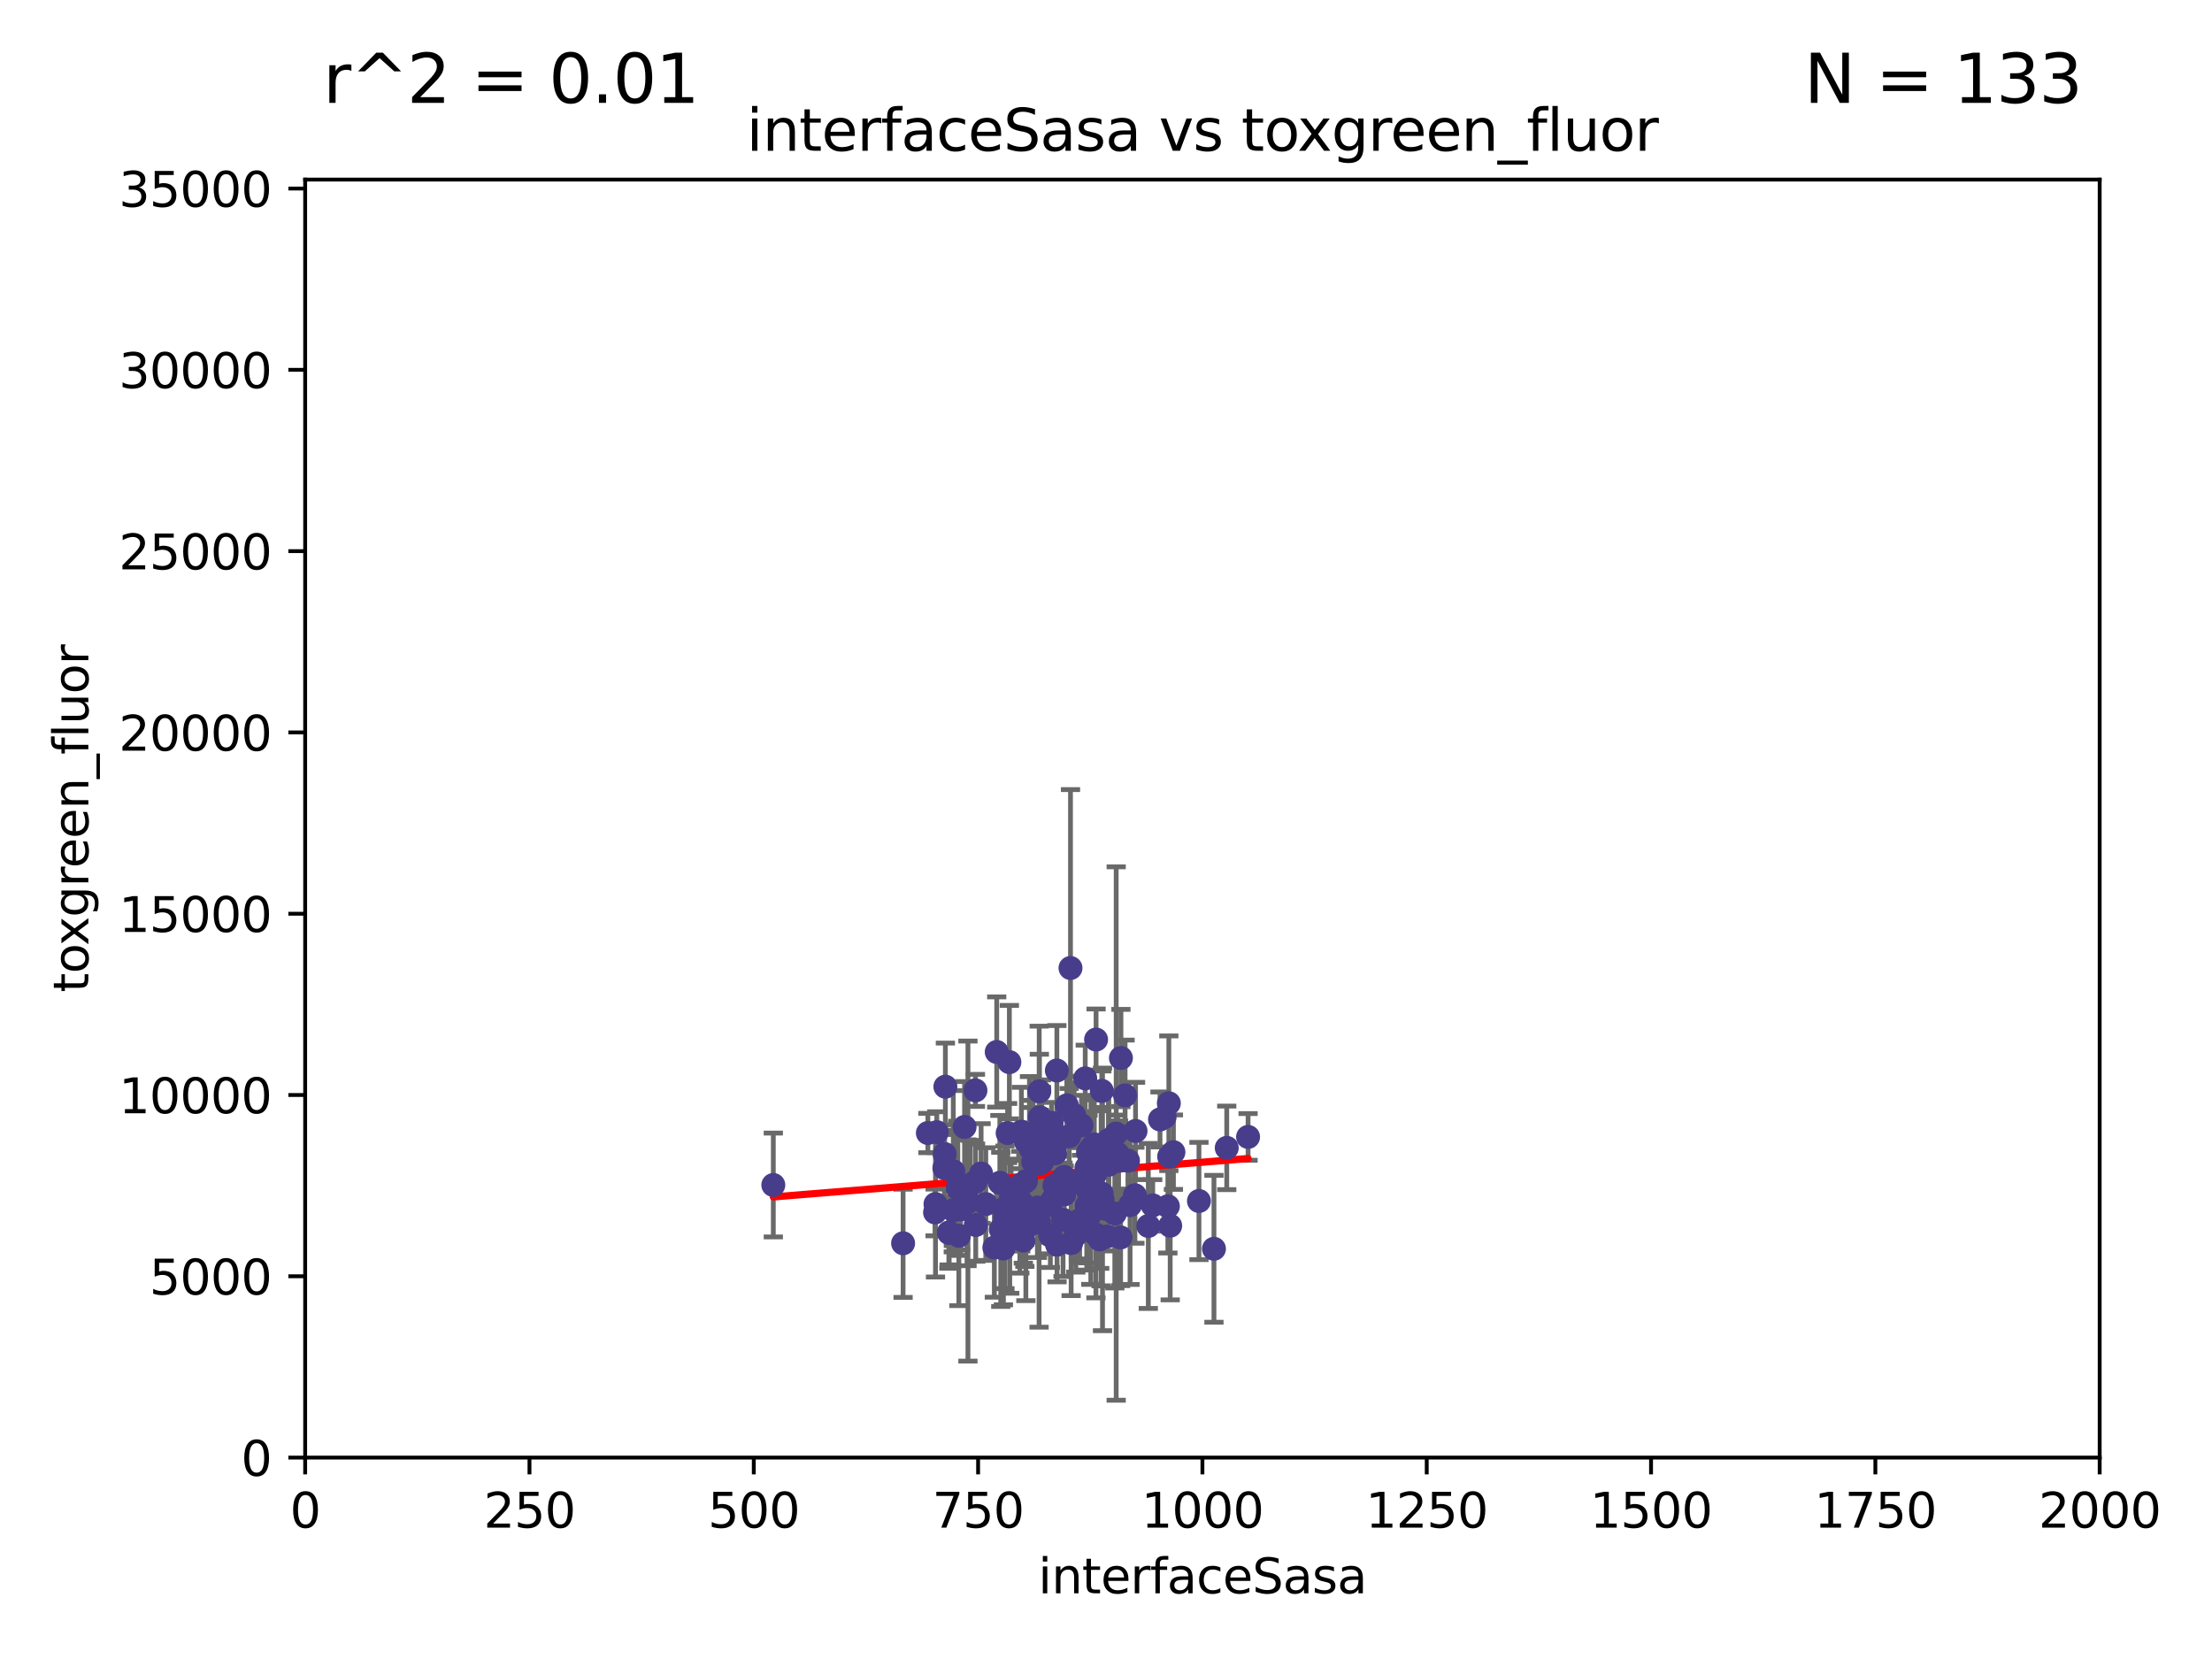 <?xml version="1.0" encoding="utf-8" standalone="no"?>
<!DOCTYPE svg PUBLIC "-//W3C//DTD SVG 1.1//EN"
  "http://www.w3.org/Graphics/SVG/1.1/DTD/svg11.dtd">
<svg xmlns:xlink="http://www.w3.org/1999/xlink" width="460.8pt" height="345.6pt" viewBox="0 0 460.8 345.6" xmlns="http://www.w3.org/2000/svg" version="1.1">
 <defs>
  <style type="text/css">*{stroke-linejoin: round; stroke-linecap: butt}</style>
 </defs>
 <g id="figure_1">
  <g id="patch_1">
   <path d="M 0 345.6 
L 460.8 345.6 
L 460.8 0 
L 0 0 
z
" style="fill: #ffffff"/>
  </g>
  <g id="axes_1">
   <g id="patch_2">
    <path d="M 63.571 303.64 
L 437.4 303.64 
L 437.4 37.411 
L 63.571 37.411 
z
" style="fill: #ffffff"/>
   </g>
   <g id="PathCollection_1">
    <defs>
     <path id="m47fdacd7d8" d="M 0 1.118 
C 0.297 1.118 0.581 1 0.791 0.791 
C 1 0.581 1.118 0.297 1.118 0 
C 1.118 -0.297 1 -0.581 0.791 -0.791 
C 0.581 -1 0.297 -1.118 0 -1.118 
C -0.297 -1.118 -0.581 -1 -0.791 -0.791 
C -1 -0.581 -1.118 -0.297 -1.118 0 
C -1.118 0.297 -1 0.581 -0.791 0.791 
C -0.581 1 -0.297 1.118 0 1.118 
z
" style="stroke: #483d8b"/>
    </defs>
    <g clip-path="url(#p4478f52073)">
     <use xlink:href="#m47fdacd7d8" x="226.394" y="251.185" style="fill: #483d8b; stroke: #483d8b"/>
     <use xlink:href="#m47fdacd7d8" x="243.291" y="251.288" style="fill: #483d8b; stroke: #483d8b"/>
     <use xlink:href="#m47fdacd7d8" x="213.705" y="255.837" style="fill: #483d8b; stroke: #483d8b"/>
     <use xlink:href="#m47fdacd7d8" x="243.772" y="255.336" style="fill: #483d8b; stroke: #483d8b"/>
     <use xlink:href="#m47fdacd7d8" x="214.46" y="238.49" style="fill: #483d8b; stroke: #483d8b"/>
     <use xlink:href="#m47fdacd7d8" x="228.303" y="257.197" style="fill: #483d8b; stroke: #483d8b"/>
     <use xlink:href="#m47fdacd7d8" x="209.91" y="236.035" style="fill: #483d8b; stroke: #483d8b"/>
     <use xlink:href="#m47fdacd7d8" x="227.258" y="239.245" style="fill: #483d8b; stroke: #483d8b"/>
     <use xlink:href="#m47fdacd7d8" x="220.996" y="236.967" style="fill: #483d8b; stroke: #483d8b"/>
     <use xlink:href="#m47fdacd7d8" x="226.835" y="253.443" style="fill: #483d8b; stroke: #483d8b"/>
     <use xlink:href="#m47fdacd7d8" x="249.764" y="250.189" style="fill: #483d8b; stroke: #483d8b"/>
     <use xlink:href="#m47fdacd7d8" x="212.641" y="250.231" style="fill: #483d8b; stroke: #483d8b"/>
     <use xlink:href="#m47fdacd7d8" x="227.968" y="238.4" style="fill: #483d8b; stroke: #483d8b"/>
     <use xlink:href="#m47fdacd7d8" x="222.725" y="236.714" style="fill: #483d8b; stroke: #483d8b"/>
     <use xlink:href="#m47fdacd7d8" x="252.889" y="260.145" style="fill: #483d8b; stroke: #483d8b"/>
     <use xlink:href="#m47fdacd7d8" x="226.65" y="240.065" style="fill: #483d8b; stroke: #483d8b"/>
     <use xlink:href="#m47fdacd7d8" x="188.131" y="258.997" style="fill: #483d8b; stroke: #483d8b"/>
     <use xlink:href="#m47fdacd7d8" x="259.996" y="236.842" style="fill: #483d8b; stroke: #483d8b"/>
     <use xlink:href="#m47fdacd7d8" x="243.555" y="240.937" style="fill: #483d8b; stroke: #483d8b"/>
     <use xlink:href="#m47fdacd7d8" x="205.357" y="250.827" style="fill: #483d8b; stroke: #483d8b"/>
     <use xlink:href="#m47fdacd7d8" x="199.748" y="257.436" style="fill: #483d8b; stroke: #483d8b"/>
     <use xlink:href="#m47fdacd7d8" x="196.94" y="226.376" style="fill: #483d8b; stroke: #483d8b"/>
     <use xlink:href="#m47fdacd7d8" x="230.942" y="242.642" style="fill: #483d8b; stroke: #483d8b"/>
     <use xlink:href="#m47fdacd7d8" x="228.533" y="240.812" style="fill: #483d8b; stroke: #483d8b"/>
     <use xlink:href="#m47fdacd7d8" x="208.286" y="246.392" style="fill: #483d8b; stroke: #483d8b"/>
     <use xlink:href="#m47fdacd7d8" x="232.523" y="236.135" style="fill: #483d8b; stroke: #483d8b"/>
     <use xlink:href="#m47fdacd7d8" x="197.716" y="256.851" style="fill: #483d8b; stroke: #483d8b"/>
     <use xlink:href="#m47fdacd7d8" x="220.205" y="259.288" style="fill: #483d8b; stroke: #483d8b"/>
     <use xlink:href="#m47fdacd7d8" x="198.606" y="252.109" style="fill: #483d8b; stroke: #483d8b"/>
     <use xlink:href="#m47fdacd7d8" x="255.553" y="239.124" style="fill: #483d8b; stroke: #483d8b"/>
     <use xlink:href="#m47fdacd7d8" x="212.164" y="253.316" style="fill: #483d8b; stroke: #483d8b"/>
     <use xlink:href="#m47fdacd7d8" x="229.673" y="249.859" style="fill: #483d8b; stroke: #483d8b"/>
     <use xlink:href="#m47fdacd7d8" x="194.793" y="252.573" style="fill: #483d8b; stroke: #483d8b"/>
     <use xlink:href="#m47fdacd7d8" x="212.452" y="257.119" style="fill: #483d8b; stroke: #483d8b"/>
     <use xlink:href="#m47fdacd7d8" x="216.458" y="254.715" style="fill: #483d8b; stroke: #483d8b"/>
     <use xlink:href="#m47fdacd7d8" x="243.491" y="229.831" style="fill: #483d8b; stroke: #483d8b"/>
     <use xlink:href="#m47fdacd7d8" x="230.961" y="238.449" style="fill: #483d8b; stroke: #483d8b"/>
     <use xlink:href="#m47fdacd7d8" x="219.185" y="250.088" style="fill: #483d8b; stroke: #483d8b"/>
     <use xlink:href="#m47fdacd7d8" x="213.729" y="246.063" style="fill: #483d8b; stroke: #483d8b"/>
     <use xlink:href="#m47fdacd7d8" x="224.903" y="254.2" style="fill: #483d8b; stroke: #483d8b"/>
     <use xlink:href="#m47fdacd7d8" x="201.639" y="250.206" style="fill: #483d8b; stroke: #483d8b"/>
     <use xlink:href="#m47fdacd7d8" x="207.142" y="259.893" style="fill: #483d8b; stroke: #483d8b"/>
     <use xlink:href="#m47fdacd7d8" x="215.222" y="242.02" style="fill: #483d8b; stroke: #483d8b"/>
     <use xlink:href="#m47fdacd7d8" x="222.239" y="230.264" style="fill: #483d8b; stroke: #483d8b"/>
     <use xlink:href="#m47fdacd7d8" x="221.688" y="245.177" style="fill: #483d8b; stroke: #483d8b"/>
     <use xlink:href="#m47fdacd7d8" x="201.449" y="250.558" style="fill: #483d8b; stroke: #483d8b"/>
     <use xlink:href="#m47fdacd7d8" x="203.267" y="255.19" style="fill: #483d8b; stroke: #483d8b"/>
     <use xlink:href="#m47fdacd7d8" x="239.213" y="255.385" style="fill: #483d8b; stroke: #483d8b"/>
     <use xlink:href="#m47fdacd7d8" x="215.85" y="241.724" style="fill: #483d8b; stroke: #483d8b"/>
     <use xlink:href="#m47fdacd7d8" x="242.605" y="232.701" style="fill: #483d8b; stroke: #483d8b"/>
     <use xlink:href="#m47fdacd7d8" x="230.934" y="237.505" style="fill: #483d8b; stroke: #483d8b"/>
     <use xlink:href="#m47fdacd7d8" x="216.486" y="236.27" style="fill: #483d8b; stroke: #483d8b"/>
     <use xlink:href="#m47fdacd7d8" x="213.467" y="255.587" style="fill: #483d8b; stroke: #483d8b"/>
     <use xlink:href="#m47fdacd7d8" x="209.344" y="253.588" style="fill: #483d8b; stroke: #483d8b"/>
     <use xlink:href="#m47fdacd7d8" x="228.334" y="216.56" style="fill: #483d8b; stroke: #483d8b"/>
     <use xlink:href="#m47fdacd7d8" x="240.132" y="251.103" style="fill: #483d8b; stroke: #483d8b"/>
     <use xlink:href="#m47fdacd7d8" x="219.783" y="240.27" style="fill: #483d8b; stroke: #483d8b"/>
     <use xlink:href="#m47fdacd7d8" x="212.716" y="246.768" style="fill: #483d8b; stroke: #483d8b"/>
     <use xlink:href="#m47fdacd7d8" x="197.671" y="256.743" style="fill: #483d8b; stroke: #483d8b"/>
     <use xlink:href="#m47fdacd7d8" x="220.164" y="223.003" style="fill: #483d8b; stroke: #483d8b"/>
     <use xlink:href="#m47fdacd7d8" x="195.155" y="235.849" style="fill: #483d8b; stroke: #483d8b"/>
     <use xlink:href="#m47fdacd7d8" x="216.979" y="235.11" style="fill: #483d8b; stroke: #483d8b"/>
     <use xlink:href="#m47fdacd7d8" x="229.09" y="258.188" style="fill: #483d8b; stroke: #483d8b"/>
     <use xlink:href="#m47fdacd7d8" x="199.529" y="247.558" style="fill: #483d8b; stroke: #483d8b"/>
     <use xlink:href="#m47fdacd7d8" x="236.422" y="248.988" style="fill: #483d8b; stroke: #483d8b"/>
     <use xlink:href="#m47fdacd7d8" x="233.508" y="220.403" style="fill: #483d8b; stroke: #483d8b"/>
     <use xlink:href="#m47fdacd7d8" x="224.11" y="257.281" style="fill: #483d8b; stroke: #483d8b"/>
     <use xlink:href="#m47fdacd7d8" x="218.809" y="257.388" style="fill: #483d8b; stroke: #483d8b"/>
     <use xlink:href="#m47fdacd7d8" x="219.656" y="246.967" style="fill: #483d8b; stroke: #483d8b"/>
     <use xlink:href="#m47fdacd7d8" x="223.136" y="258.971" style="fill: #483d8b; stroke: #483d8b"/>
     <use xlink:href="#m47fdacd7d8" x="236.553" y="235.603" style="fill: #483d8b; stroke: #483d8b"/>
     <use xlink:href="#m47fdacd7d8" x="196.729" y="243.324" style="fill: #483d8b; stroke: #483d8b"/>
     <use xlink:href="#m47fdacd7d8" x="226.353" y="247.628" style="fill: #483d8b; stroke: #483d8b"/>
     <use xlink:href="#m47fdacd7d8" x="216.955" y="238.85" style="fill: #483d8b; stroke: #483d8b"/>
     <use xlink:href="#m47fdacd7d8" x="198.587" y="243.989" style="fill: #483d8b; stroke: #483d8b"/>
     <use xlink:href="#m47fdacd7d8" x="216.512" y="227.341" style="fill: #483d8b; stroke: #483d8b"/>
     <use xlink:href="#m47fdacd7d8" x="208.477" y="256.107" style="fill: #483d8b; stroke: #483d8b"/>
     <use xlink:href="#m47fdacd7d8" x="224.63" y="255.932" style="fill: #483d8b; stroke: #483d8b"/>
     <use xlink:href="#m47fdacd7d8" x="224.987" y="246.232" style="fill: #483d8b; stroke: #483d8b"/>
     <use xlink:href="#m47fdacd7d8" x="213.678" y="237.756" style="fill: #483d8b; stroke: #483d8b"/>
     <use xlink:href="#m47fdacd7d8" x="194.88" y="250.825" style="fill: #483d8b; stroke: #483d8b"/>
     <use xlink:href="#m47fdacd7d8" x="227.239" y="252.305" style="fill: #483d8b; stroke: #483d8b"/>
     <use xlink:href="#m47fdacd7d8" x="216.114" y="251.54" style="fill: #483d8b; stroke: #483d8b"/>
     <use xlink:href="#m47fdacd7d8" x="230.14" y="251.782" style="fill: #483d8b; stroke: #483d8b"/>
     <use xlink:href="#m47fdacd7d8" x="232.826" y="240.373" style="fill: #483d8b; stroke: #483d8b"/>
     <use xlink:href="#m47fdacd7d8" x="229.383" y="249.289" style="fill: #483d8b; stroke: #483d8b"/>
     <use xlink:href="#m47fdacd7d8" x="216.51" y="242.439" style="fill: #483d8b; stroke: #483d8b"/>
     <use xlink:href="#m47fdacd7d8" x="228.174" y="244.543" style="fill: #483d8b; stroke: #483d8b"/>
     <use xlink:href="#m47fdacd7d8" x="203.202" y="227.147" style="fill: #483d8b; stroke: #483d8b"/>
     <use xlink:href="#m47fdacd7d8" x="225.146" y="246.4" style="fill: #483d8b; stroke: #483d8b"/>
     <use xlink:href="#m47fdacd7d8" x="223.766" y="232.31" style="fill: #483d8b; stroke: #483d8b"/>
     <use xlink:href="#m47fdacd7d8" x="229.499" y="248.647" style="fill: #483d8b; stroke: #483d8b"/>
     <use xlink:href="#m47fdacd7d8" x="232.237" y="252.806" style="fill: #483d8b; stroke: #483d8b"/>
     <use xlink:href="#m47fdacd7d8" x="233.439" y="257.785" style="fill: #483d8b; stroke: #483d8b"/>
     <use xlink:href="#m47fdacd7d8" x="227.998" y="248.983" style="fill: #483d8b; stroke: #483d8b"/>
     <use xlink:href="#m47fdacd7d8" x="200.94" y="234.761" style="fill: #483d8b; stroke: #483d8b"/>
     <use xlink:href="#m47fdacd7d8" x="223.004" y="201.655" style="fill: #483d8b; stroke: #483d8b"/>
     <use xlink:href="#m47fdacd7d8" x="229.527" y="227.252" style="fill: #483d8b; stroke: #483d8b"/>
     <use xlink:href="#m47fdacd7d8" x="204.381" y="244.464" style="fill: #483d8b; stroke: #483d8b"/>
     <use xlink:href="#m47fdacd7d8" x="219.073" y="233.905" style="fill: #483d8b; stroke: #483d8b"/>
     <use xlink:href="#m47fdacd7d8" x="210.271" y="221.259" style="fill: #483d8b; stroke: #483d8b"/>
     <use xlink:href="#m47fdacd7d8" x="213.178" y="258.439" style="fill: #483d8b; stroke: #483d8b"/>
     <use xlink:href="#m47fdacd7d8" x="196.785" y="240.397" style="fill: #483d8b; stroke: #483d8b"/>
     <use xlink:href="#m47fdacd7d8" x="228.426" y="243.623" style="fill: #483d8b; stroke: #483d8b"/>
     <use xlink:href="#m47fdacd7d8" x="161.096" y="246.857" style="fill: #483d8b; stroke: #483d8b"/>
     <use xlink:href="#m47fdacd7d8" x="218.678" y="250.996" style="fill: #483d8b; stroke: #483d8b"/>
     <use xlink:href="#m47fdacd7d8" x="203.226" y="246.159" style="fill: #483d8b; stroke: #483d8b"/>
     <use xlink:href="#m47fdacd7d8" x="234.375" y="228.19" style="fill: #483d8b; stroke: #483d8b"/>
     <use xlink:href="#m47fdacd7d8" x="202.151" y="246.774" style="fill: #483d8b; stroke: #483d8b"/>
     <use xlink:href="#m47fdacd7d8" x="225.29" y="234.426" style="fill: #483d8b; stroke: #483d8b"/>
     <use xlink:href="#m47fdacd7d8" x="210.015" y="251.085" style="fill: #483d8b; stroke: #483d8b"/>
     <use xlink:href="#m47fdacd7d8" x="193.292" y="236.026" style="fill: #483d8b; stroke: #483d8b"/>
     <use xlink:href="#m47fdacd7d8" x="226.321" y="243.275" style="fill: #483d8b; stroke: #483d8b"/>
     <use xlink:href="#m47fdacd7d8" x="233.017" y="241.829" style="fill: #483d8b; stroke: #483d8b"/>
     <use xlink:href="#m47fdacd7d8" x="235.411" y="251.053" style="fill: #483d8b; stroke: #483d8b"/>
     <use xlink:href="#m47fdacd7d8" x="213.495" y="254.923" style="fill: #483d8b; stroke: #483d8b"/>
     <use xlink:href="#m47fdacd7d8" x="212.778" y="235.751" style="fill: #483d8b; stroke: #483d8b"/>
     <use xlink:href="#m47fdacd7d8" x="221.452" y="254.093" style="fill: #483d8b; stroke: #483d8b"/>
     <use xlink:href="#m47fdacd7d8" x="221.72" y="248.818" style="fill: #483d8b; stroke: #483d8b"/>
     <use xlink:href="#m47fdacd7d8" x="217.106" y="242.084" style="fill: #483d8b; stroke: #483d8b"/>
     <use xlink:href="#m47fdacd7d8" x="244.445" y="240.015" style="fill: #483d8b; stroke: #483d8b"/>
     <use xlink:href="#m47fdacd7d8" x="230.615" y="257.586" style="fill: #483d8b; stroke: #483d8b"/>
     <use xlink:href="#m47fdacd7d8" x="216.628" y="232.743" style="fill: #483d8b; stroke: #483d8b"/>
     <use xlink:href="#m47fdacd7d8" x="209.03" y="260.083" style="fill: #483d8b; stroke: #483d8b"/>
     <use xlink:href="#m47fdacd7d8" x="214.701" y="239.246" style="fill: #483d8b; stroke: #483d8b"/>
     <use xlink:href="#m47fdacd7d8" x="234.977" y="241.791" style="fill: #483d8b; stroke: #483d8b"/>
     <use xlink:href="#m47fdacd7d8" x="226.073" y="224.65" style="fill: #483d8b; stroke: #483d8b"/>
     <use xlink:href="#m47fdacd7d8" x="241.65" y="233.205" style="fill: #483d8b; stroke: #483d8b"/>
     <use xlink:href="#m47fdacd7d8" x="209.164" y="251.834" style="fill: #483d8b; stroke: #483d8b"/>
     <use xlink:href="#m47fdacd7d8" x="210.622" y="249.077" style="fill: #483d8b; stroke: #483d8b"/>
     <use xlink:href="#m47fdacd7d8" x="210.351" y="255.551" style="fill: #483d8b; stroke: #483d8b"/>
     <use xlink:href="#m47fdacd7d8" x="207.637" y="219.15" style="fill: #483d8b; stroke: #483d8b"/>
     <use xlink:href="#m47fdacd7d8" x="200.101" y="251.957" style="fill: #483d8b; stroke: #483d8b"/>
    </g>
   </g>
   <g id="matplotlib.axis_1">
    <g id="xtick_1">
     <g id="line2d_1">
      <defs>
       <path id="mf6c687527e" d="M 0 0 
L 0 3.5 
" style="stroke: #000000; stroke-width: 0.8"/>
      </defs>
      <g>
       <use xlink:href="#mf6c687527e" x="63.571" y="303.64" style="stroke: #000000; stroke-width: 0.8"/>
      </g>
     </g>
     <g id="text_1">
      <!-- 0 -->
      <g transform="translate(60.39 318.238)scale(0.1 -0.1)">
       <defs>
        <path id="DejaVuSans-30" d="M 2034 4250 
Q 1547 4250 1301 3770 
Q 1056 3291 1056 2328 
Q 1056 1369 1301 889 
Q 1547 409 2034 409 
Q 2525 409 2770 889 
Q 3016 1369 3016 2328 
Q 3016 3291 2770 3770 
Q 2525 4250 2034 4250 
z
M 2034 4750 
Q 2819 4750 3233 4129 
Q 3647 3509 3647 2328 
Q 3647 1150 3233 529 
Q 2819 -91 2034 -91 
Q 1250 -91 836 529 
Q 422 1150 422 2328 
Q 422 3509 836 4129 
Q 1250 4750 2034 4750 
z
" transform="scale(0.016)"/>
       </defs>
       <use xlink:href="#DejaVuSans-30"/>
      </g>
     </g>
    </g>
    <g id="xtick_2">
     <g id="line2d_2">
      <g>
       <use xlink:href="#mf6c687527e" x="110.3" y="303.64" style="stroke: #000000; stroke-width: 0.8"/>
      </g>
     </g>
     <g id="text_2">
      <!-- 250 -->
      <g transform="translate(100.756 318.238)scale(0.1 -0.1)">
       <defs>
        <path id="DejaVuSans-32" d="M 1228 531 
L 3431 531 
L 3431 0 
L 469 0 
L 469 531 
Q 828 903 1448 1529 
Q 2069 2156 2228 2338 
Q 2531 2678 2651 2914 
Q 2772 3150 2772 3378 
Q 2772 3750 2511 3984 
Q 2250 4219 1831 4219 
Q 1534 4219 1204 4116 
Q 875 4013 500 3803 
L 500 4441 
Q 881 4594 1212 4672 
Q 1544 4750 1819 4750 
Q 2544 4750 2975 4387 
Q 3406 4025 3406 3419 
Q 3406 3131 3298 2873 
Q 3191 2616 2906 2266 
Q 2828 2175 2409 1742 
Q 1991 1309 1228 531 
z
" transform="scale(0.016)"/>
        <path id="DejaVuSans-35" d="M 691 4666 
L 3169 4666 
L 3169 4134 
L 1269 4134 
L 1269 2991 
Q 1406 3038 1543 3061 
Q 1681 3084 1819 3084 
Q 2600 3084 3056 2656 
Q 3513 2228 3513 1497 
Q 3513 744 3044 326 
Q 2575 -91 1722 -91 
Q 1428 -91 1123 -41 
Q 819 9 494 109 
L 494 744 
Q 775 591 1075 516 
Q 1375 441 1709 441 
Q 2250 441 2565 725 
Q 2881 1009 2881 1497 
Q 2881 1984 2565 2268 
Q 2250 2553 1709 2553 
Q 1456 2553 1204 2497 
Q 953 2441 691 2322 
L 691 4666 
z
" transform="scale(0.016)"/>
       </defs>
       <use xlink:href="#DejaVuSans-32"/>
       <use xlink:href="#DejaVuSans-35" x="63.623"/>
       <use xlink:href="#DejaVuSans-30" x="127.246"/>
      </g>
     </g>
    </g>
    <g id="xtick_3">
     <g id="line2d_3">
      <g>
       <use xlink:href="#mf6c687527e" x="157.028" y="303.64" style="stroke: #000000; stroke-width: 0.8"/>
      </g>
     </g>
     <g id="text_3">
      <!-- 500 -->
      <g transform="translate(147.485 318.238)scale(0.1 -0.1)">
       <use xlink:href="#DejaVuSans-35"/>
       <use xlink:href="#DejaVuSans-30" x="63.623"/>
       <use xlink:href="#DejaVuSans-30" x="127.246"/>
      </g>
     </g>
    </g>
    <g id="xtick_4">
     <g id="line2d_4">
      <g>
       <use xlink:href="#mf6c687527e" x="203.757" y="303.64" style="stroke: #000000; stroke-width: 0.8"/>
      </g>
     </g>
     <g id="text_4">
      <!-- 750 -->
      <g transform="translate(194.213 318.238)scale(0.1 -0.1)">
       <defs>
        <path id="DejaVuSans-37" d="M 525 4666 
L 3525 4666 
L 3525 4397 
L 1831 0 
L 1172 0 
L 2766 4134 
L 525 4134 
L 525 4666 
z
" transform="scale(0.016)"/>
       </defs>
       <use xlink:href="#DejaVuSans-37"/>
       <use xlink:href="#DejaVuSans-35" x="63.623"/>
       <use xlink:href="#DejaVuSans-30" x="127.246"/>
      </g>
     </g>
    </g>
    <g id="xtick_5">
     <g id="line2d_5">
      <g>
       <use xlink:href="#mf6c687527e" x="250.486" y="303.64" style="stroke: #000000; stroke-width: 0.8"/>
      </g>
     </g>
     <g id="text_5">
      <!-- 1000 -->
      <g transform="translate(237.761 318.238)scale(0.1 -0.1)">
       <defs>
        <path id="DejaVuSans-31" d="M 794 531 
L 1825 531 
L 1825 4091 
L 703 3866 
L 703 4441 
L 1819 4666 
L 2450 4666 
L 2450 531 
L 3481 531 
L 3481 0 
L 794 0 
L 794 531 
z
" transform="scale(0.016)"/>
       </defs>
       <use xlink:href="#DejaVuSans-31"/>
       <use xlink:href="#DejaVuSans-30" x="63.623"/>
       <use xlink:href="#DejaVuSans-30" x="127.246"/>
       <use xlink:href="#DejaVuSans-30" x="190.869"/>
      </g>
     </g>
    </g>
    <g id="xtick_6">
     <g id="line2d_6">
      <g>
       <use xlink:href="#mf6c687527e" x="297.214" y="303.64" style="stroke: #000000; stroke-width: 0.8"/>
      </g>
     </g>
     <g id="text_6">
      <!-- 1250 -->
      <g transform="translate(284.489 318.238)scale(0.1 -0.1)">
       <use xlink:href="#DejaVuSans-31"/>
       <use xlink:href="#DejaVuSans-32" x="63.623"/>
       <use xlink:href="#DejaVuSans-35" x="127.246"/>
       <use xlink:href="#DejaVuSans-30" x="190.869"/>
      </g>
     </g>
    </g>
    <g id="xtick_7">
     <g id="line2d_7">
      <g>
       <use xlink:href="#mf6c687527e" x="343.943" y="303.64" style="stroke: #000000; stroke-width: 0.8"/>
      </g>
     </g>
     <g id="text_7">
      <!-- 1500 -->
      <g transform="translate(331.218 318.238)scale(0.1 -0.1)">
       <use xlink:href="#DejaVuSans-31"/>
       <use xlink:href="#DejaVuSans-35" x="63.623"/>
       <use xlink:href="#DejaVuSans-30" x="127.246"/>
       <use xlink:href="#DejaVuSans-30" x="190.869"/>
      </g>
     </g>
    </g>
    <g id="xtick_8">
     <g id="line2d_8">
      <g>
       <use xlink:href="#mf6c687527e" x="390.671" y="303.64" style="stroke: #000000; stroke-width: 0.8"/>
      </g>
     </g>
     <g id="text_8">
      <!-- 1750 -->
      <g transform="translate(377.946 318.238)scale(0.1 -0.1)">
       <use xlink:href="#DejaVuSans-31"/>
       <use xlink:href="#DejaVuSans-37" x="63.623"/>
       <use xlink:href="#DejaVuSans-35" x="127.246"/>
       <use xlink:href="#DejaVuSans-30" x="190.869"/>
      </g>
     </g>
    </g>
    <g id="xtick_9">
     <g id="line2d_9">
      <g>
       <use xlink:href="#mf6c687527e" x="437.4" y="303.64" style="stroke: #000000; stroke-width: 0.8"/>
      </g>
     </g>
     <g id="text_9">
      <!-- 2000 -->
      <g transform="translate(424.675 318.238)scale(0.1 -0.1)">
       <use xlink:href="#DejaVuSans-32"/>
       <use xlink:href="#DejaVuSans-30" x="63.623"/>
       <use xlink:href="#DejaVuSans-30" x="127.246"/>
       <use xlink:href="#DejaVuSans-30" x="190.869"/>
      </g>
     </g>
    </g>
    <g id="text_10">
     <!-- interfaceSasa -->
     <g transform="translate(216.279 331.917)scale(0.1 -0.1)">
      <defs>
       <path id="DejaVuSans-69" d="M 603 3500 
L 1178 3500 
L 1178 0 
L 603 0 
L 603 3500 
z
M 603 4863 
L 1178 4863 
L 1178 4134 
L 603 4134 
L 603 4863 
z
" transform="scale(0.016)"/>
       <path id="DejaVuSans-6e" d="M 3513 2113 
L 3513 0 
L 2938 0 
L 2938 2094 
Q 2938 2591 2744 2837 
Q 2550 3084 2163 3084 
Q 1697 3084 1428 2787 
Q 1159 2491 1159 1978 
L 1159 0 
L 581 0 
L 581 3500 
L 1159 3500 
L 1159 2956 
Q 1366 3272 1645 3428 
Q 1925 3584 2291 3584 
Q 2894 3584 3203 3211 
Q 3513 2838 3513 2113 
z
" transform="scale(0.016)"/>
       <path id="DejaVuSans-74" d="M 1172 4494 
L 1172 3500 
L 2356 3500 
L 2356 3053 
L 1172 3053 
L 1172 1153 
Q 1172 725 1289 603 
Q 1406 481 1766 481 
L 2356 481 
L 2356 0 
L 1766 0 
Q 1100 0 847 248 
Q 594 497 594 1153 
L 594 3053 
L 172 3053 
L 172 3500 
L 594 3500 
L 594 4494 
L 1172 4494 
z
" transform="scale(0.016)"/>
       <path id="DejaVuSans-65" d="M 3597 1894 
L 3597 1613 
L 953 1613 
Q 991 1019 1311 708 
Q 1631 397 2203 397 
Q 2534 397 2845 478 
Q 3156 559 3463 722 
L 3463 178 
Q 3153 47 2828 -22 
Q 2503 -91 2169 -91 
Q 1331 -91 842 396 
Q 353 884 353 1716 
Q 353 2575 817 3079 
Q 1281 3584 2069 3584 
Q 2775 3584 3186 3129 
Q 3597 2675 3597 1894 
z
M 3022 2063 
Q 3016 2534 2758 2815 
Q 2500 3097 2075 3097 
Q 1594 3097 1305 2825 
Q 1016 2553 972 2059 
L 3022 2063 
z
" transform="scale(0.016)"/>
       <path id="DejaVuSans-72" d="M 2631 2963 
Q 2534 3019 2420 3045 
Q 2306 3072 2169 3072 
Q 1681 3072 1420 2755 
Q 1159 2438 1159 1844 
L 1159 0 
L 581 0 
L 581 3500 
L 1159 3500 
L 1159 2956 
Q 1341 3275 1631 3429 
Q 1922 3584 2338 3584 
Q 2397 3584 2469 3576 
Q 2541 3569 2628 3553 
L 2631 2963 
z
" transform="scale(0.016)"/>
       <path id="DejaVuSans-66" d="M 2375 4863 
L 2375 4384 
L 1825 4384 
Q 1516 4384 1395 4259 
Q 1275 4134 1275 3809 
L 1275 3500 
L 2222 3500 
L 2222 3053 
L 1275 3053 
L 1275 0 
L 697 0 
L 697 3053 
L 147 3053 
L 147 3500 
L 697 3500 
L 697 3744 
Q 697 4328 969 4595 
Q 1241 4863 1831 4863 
L 2375 4863 
z
" transform="scale(0.016)"/>
       <path id="DejaVuSans-61" d="M 2194 1759 
Q 1497 1759 1228 1600 
Q 959 1441 959 1056 
Q 959 750 1161 570 
Q 1363 391 1709 391 
Q 2188 391 2477 730 
Q 2766 1069 2766 1631 
L 2766 1759 
L 2194 1759 
z
M 3341 1997 
L 3341 0 
L 2766 0 
L 2766 531 
Q 2569 213 2275 61 
Q 1981 -91 1556 -91 
Q 1019 -91 701 211 
Q 384 513 384 1019 
Q 384 1609 779 1909 
Q 1175 2209 1959 2209 
L 2766 2209 
L 2766 2266 
Q 2766 2663 2505 2880 
Q 2244 3097 1772 3097 
Q 1472 3097 1187 3025 
Q 903 2953 641 2809 
L 641 3341 
Q 956 3463 1253 3523 
Q 1550 3584 1831 3584 
Q 2591 3584 2966 3190 
Q 3341 2797 3341 1997 
z
" transform="scale(0.016)"/>
       <path id="DejaVuSans-63" d="M 3122 3366 
L 3122 2828 
Q 2878 2963 2633 3030 
Q 2388 3097 2138 3097 
Q 1578 3097 1268 2742 
Q 959 2388 959 1747 
Q 959 1106 1268 751 
Q 1578 397 2138 397 
Q 2388 397 2633 464 
Q 2878 531 3122 666 
L 3122 134 
Q 2881 22 2623 -34 
Q 2366 -91 2075 -91 
Q 1284 -91 818 406 
Q 353 903 353 1747 
Q 353 2603 823 3093 
Q 1294 3584 2113 3584 
Q 2378 3584 2631 3529 
Q 2884 3475 3122 3366 
z
" transform="scale(0.016)"/>
       <path id="DejaVuSans-53" d="M 3425 4513 
L 3425 3897 
Q 3066 4069 2747 4153 
Q 2428 4238 2131 4238 
Q 1616 4238 1336 4038 
Q 1056 3838 1056 3469 
Q 1056 3159 1242 3001 
Q 1428 2844 1947 2747 
L 2328 2669 
Q 3034 2534 3370 2195 
Q 3706 1856 3706 1288 
Q 3706 609 3251 259 
Q 2797 -91 1919 -91 
Q 1588 -91 1214 -16 
Q 841 59 441 206 
L 441 856 
Q 825 641 1194 531 
Q 1563 422 1919 422 
Q 2459 422 2753 634 
Q 3047 847 3047 1241 
Q 3047 1584 2836 1778 
Q 2625 1972 2144 2069 
L 1759 2144 
Q 1053 2284 737 2584 
Q 422 2884 422 3419 
Q 422 4038 858 4394 
Q 1294 4750 2059 4750 
Q 2388 4750 2728 4690 
Q 3069 4631 3425 4513 
z
" transform="scale(0.016)"/>
       <path id="DejaVuSans-73" d="M 2834 3397 
L 2834 2853 
Q 2591 2978 2328 3040 
Q 2066 3103 1784 3103 
Q 1356 3103 1142 2972 
Q 928 2841 928 2578 
Q 928 2378 1081 2264 
Q 1234 2150 1697 2047 
L 1894 2003 
Q 2506 1872 2764 1633 
Q 3022 1394 3022 966 
Q 3022 478 2636 193 
Q 2250 -91 1575 -91 
Q 1294 -91 989 -36 
Q 684 19 347 128 
L 347 722 
Q 666 556 975 473 
Q 1284 391 1588 391 
Q 1994 391 2212 530 
Q 2431 669 2431 922 
Q 2431 1156 2273 1281 
Q 2116 1406 1581 1522 
L 1381 1569 
Q 847 1681 609 1914 
Q 372 2147 372 2553 
Q 372 3047 722 3315 
Q 1072 3584 1716 3584 
Q 2034 3584 2315 3537 
Q 2597 3491 2834 3397 
z
" transform="scale(0.016)"/>
      </defs>
      <use xlink:href="#DejaVuSans-69"/>
      <use xlink:href="#DejaVuSans-6e" x="27.783"/>
      <use xlink:href="#DejaVuSans-74" x="91.162"/>
      <use xlink:href="#DejaVuSans-65" x="130.371"/>
      <use xlink:href="#DejaVuSans-72" x="191.895"/>
      <use xlink:href="#DejaVuSans-66" x="233.008"/>
      <use xlink:href="#DejaVuSans-61" x="268.213"/>
      <use xlink:href="#DejaVuSans-63" x="329.492"/>
      <use xlink:href="#DejaVuSans-65" x="384.473"/>
      <use xlink:href="#DejaVuSans-53" x="445.996"/>
      <use xlink:href="#DejaVuSans-61" x="509.473"/>
      <use xlink:href="#DejaVuSans-73" x="570.752"/>
      <use xlink:href="#DejaVuSans-61" x="622.852"/>
     </g>
    </g>
   </g>
   <g id="matplotlib.axis_2">
    <g id="ytick_1">
     <g id="line2d_10">
      <defs>
       <path id="m0990e9669e" d="M 0 0 
L -3.5 0 
" style="stroke: #000000; stroke-width: 0.8"/>
      </defs>
      <g>
       <use xlink:href="#m0990e9669e" x="63.571" y="303.64" style="stroke: #000000; stroke-width: 0.8"/>
      </g>
     </g>
     <g id="text_11">
      <!-- 0 -->
      <g transform="translate(50.209 307.439)scale(0.1 -0.1)">
       <use xlink:href="#DejaVuSans-30"/>
      </g>
     </g>
    </g>
    <g id="ytick_2">
     <g id="line2d_11">
      <g>
       <use xlink:href="#m0990e9669e" x="63.571" y="265.874" style="stroke: #000000; stroke-width: 0.8"/>
      </g>
     </g>
     <g id="text_12">
      <!-- 5000 -->
      <g transform="translate(31.121 269.673)scale(0.1 -0.1)">
       <use xlink:href="#DejaVuSans-35"/>
       <use xlink:href="#DejaVuSans-30" x="63.623"/>
       <use xlink:href="#DejaVuSans-30" x="127.246"/>
       <use xlink:href="#DejaVuSans-30" x="190.869"/>
      </g>
     </g>
    </g>
    <g id="ytick_3">
     <g id="line2d_12">
      <g>
       <use xlink:href="#m0990e9669e" x="63.571" y="228.108" style="stroke: #000000; stroke-width: 0.8"/>
      </g>
     </g>
     <g id="text_13">
      <!-- 10000 -->
      <g transform="translate(24.759 231.907)scale(0.1 -0.1)">
       <use xlink:href="#DejaVuSans-31"/>
       <use xlink:href="#DejaVuSans-30" x="63.623"/>
       <use xlink:href="#DejaVuSans-30" x="127.246"/>
       <use xlink:href="#DejaVuSans-30" x="190.869"/>
       <use xlink:href="#DejaVuSans-30" x="254.492"/>
      </g>
     </g>
    </g>
    <g id="ytick_4">
     <g id="line2d_13">
      <g>
       <use xlink:href="#m0990e9669e" x="63.571" y="190.342" style="stroke: #000000; stroke-width: 0.8"/>
      </g>
     </g>
     <g id="text_14">
      <!-- 15000 -->
      <g transform="translate(24.759 194.141)scale(0.1 -0.1)">
       <use xlink:href="#DejaVuSans-31"/>
       <use xlink:href="#DejaVuSans-35" x="63.623"/>
       <use xlink:href="#DejaVuSans-30" x="127.246"/>
       <use xlink:href="#DejaVuSans-30" x="190.869"/>
       <use xlink:href="#DejaVuSans-30" x="254.492"/>
      </g>
     </g>
    </g>
    <g id="ytick_5">
     <g id="line2d_14">
      <g>
       <use xlink:href="#m0990e9669e" x="63.571" y="152.576" style="stroke: #000000; stroke-width: 0.8"/>
      </g>
     </g>
     <g id="text_15">
      <!-- 20000 -->
      <g transform="translate(24.759 156.375)scale(0.1 -0.1)">
       <use xlink:href="#DejaVuSans-32"/>
       <use xlink:href="#DejaVuSans-30" x="63.623"/>
       <use xlink:href="#DejaVuSans-30" x="127.246"/>
       <use xlink:href="#DejaVuSans-30" x="190.869"/>
       <use xlink:href="#DejaVuSans-30" x="254.492"/>
      </g>
     </g>
    </g>
    <g id="ytick_6">
     <g id="line2d_15">
      <g>
       <use xlink:href="#m0990e9669e" x="63.571" y="114.81" style="stroke: #000000; stroke-width: 0.8"/>
      </g>
     </g>
     <g id="text_16">
      <!-- 25000 -->
      <g transform="translate(24.759 118.609)scale(0.1 -0.1)">
       <use xlink:href="#DejaVuSans-32"/>
       <use xlink:href="#DejaVuSans-35" x="63.623"/>
       <use xlink:href="#DejaVuSans-30" x="127.246"/>
       <use xlink:href="#DejaVuSans-30" x="190.869"/>
       <use xlink:href="#DejaVuSans-30" x="254.492"/>
      </g>
     </g>
    </g>
    <g id="ytick_7">
     <g id="line2d_16">
      <g>
       <use xlink:href="#m0990e9669e" x="63.571" y="77.044" style="stroke: #000000; stroke-width: 0.8"/>
      </g>
     </g>
     <g id="text_17">
      <!-- 30000 -->
      <g transform="translate(24.759 80.844)scale(0.1 -0.1)">
       <defs>
        <path id="DejaVuSans-33" d="M 2597 2516 
Q 3050 2419 3304 2112 
Q 3559 1806 3559 1356 
Q 3559 666 3084 287 
Q 2609 -91 1734 -91 
Q 1441 -91 1130 -33 
Q 819 25 488 141 
L 488 750 
Q 750 597 1062 519 
Q 1375 441 1716 441 
Q 2309 441 2620 675 
Q 2931 909 2931 1356 
Q 2931 1769 2642 2001 
Q 2353 2234 1838 2234 
L 1294 2234 
L 1294 2753 
L 1863 2753 
Q 2328 2753 2575 2939 
Q 2822 3125 2822 3475 
Q 2822 3834 2567 4026 
Q 2313 4219 1838 4219 
Q 1578 4219 1281 4162 
Q 984 4106 628 3988 
L 628 4550 
Q 988 4650 1302 4700 
Q 1616 4750 1894 4750 
Q 2613 4750 3031 4423 
Q 3450 4097 3450 3541 
Q 3450 3153 3228 2886 
Q 3006 2619 2597 2516 
z
" transform="scale(0.016)"/>
       </defs>
       <use xlink:href="#DejaVuSans-33"/>
       <use xlink:href="#DejaVuSans-30" x="63.623"/>
       <use xlink:href="#DejaVuSans-30" x="127.246"/>
       <use xlink:href="#DejaVuSans-30" x="190.869"/>
       <use xlink:href="#DejaVuSans-30" x="254.492"/>
      </g>
     </g>
    </g>
    <g id="ytick_8">
     <g id="line2d_17">
      <g>
       <use xlink:href="#m0990e9669e" x="63.571" y="39.278" style="stroke: #000000; stroke-width: 0.8"/>
      </g>
     </g>
     <g id="text_18">
      <!-- 35000 -->
      <g transform="translate(24.759 43.078)scale(0.1 -0.1)">
       <use xlink:href="#DejaVuSans-33"/>
       <use xlink:href="#DejaVuSans-35" x="63.623"/>
       <use xlink:href="#DejaVuSans-30" x="127.246"/>
       <use xlink:href="#DejaVuSans-30" x="190.869"/>
       <use xlink:href="#DejaVuSans-30" x="254.492"/>
      </g>
     </g>
    </g>
    <g id="text_19">
     <!-- toxgreen_fluor -->
     <g transform="translate(18.401 206.72)rotate(-90)scale(0.1 -0.1)">
      <defs>
       <path id="DejaVuSans-6f" d="M 1959 3097 
Q 1497 3097 1228 2736 
Q 959 2375 959 1747 
Q 959 1119 1226 758 
Q 1494 397 1959 397 
Q 2419 397 2687 759 
Q 2956 1122 2956 1747 
Q 2956 2369 2687 2733 
Q 2419 3097 1959 3097 
z
M 1959 3584 
Q 2709 3584 3137 3096 
Q 3566 2609 3566 1747 
Q 3566 888 3137 398 
Q 2709 -91 1959 -91 
Q 1206 -91 779 398 
Q 353 888 353 1747 
Q 353 2609 779 3096 
Q 1206 3584 1959 3584 
z
" transform="scale(0.016)"/>
       <path id="DejaVuSans-78" d="M 3513 3500 
L 2247 1797 
L 3578 0 
L 2900 0 
L 1881 1375 
L 863 0 
L 184 0 
L 1544 1831 
L 300 3500 
L 978 3500 
L 1906 2253 
L 2834 3500 
L 3513 3500 
z
" transform="scale(0.016)"/>
       <path id="DejaVuSans-67" d="M 2906 1791 
Q 2906 2416 2648 2759 
Q 2391 3103 1925 3103 
Q 1463 3103 1205 2759 
Q 947 2416 947 1791 
Q 947 1169 1205 825 
Q 1463 481 1925 481 
Q 2391 481 2648 825 
Q 2906 1169 2906 1791 
z
M 3481 434 
Q 3481 -459 3084 -895 
Q 2688 -1331 1869 -1331 
Q 1566 -1331 1297 -1286 
Q 1028 -1241 775 -1147 
L 775 -588 
Q 1028 -725 1275 -790 
Q 1522 -856 1778 -856 
Q 2344 -856 2625 -561 
Q 2906 -266 2906 331 
L 2906 616 
Q 2728 306 2450 153 
Q 2172 0 1784 0 
Q 1141 0 747 490 
Q 353 981 353 1791 
Q 353 2603 747 3093 
Q 1141 3584 1784 3584 
Q 2172 3584 2450 3431 
Q 2728 3278 2906 2969 
L 2906 3500 
L 3481 3500 
L 3481 434 
z
" transform="scale(0.016)"/>
       <path id="DejaVuSans-5f" d="M 3263 -1063 
L 3263 -1509 
L -63 -1509 
L -63 -1063 
L 3263 -1063 
z
" transform="scale(0.016)"/>
       <path id="DejaVuSans-6c" d="M 603 4863 
L 1178 4863 
L 1178 0 
L 603 0 
L 603 4863 
z
" transform="scale(0.016)"/>
       <path id="DejaVuSans-75" d="M 544 1381 
L 544 3500 
L 1119 3500 
L 1119 1403 
Q 1119 906 1312 657 
Q 1506 409 1894 409 
Q 2359 409 2629 706 
Q 2900 1003 2900 1516 
L 2900 3500 
L 3475 3500 
L 3475 0 
L 2900 0 
L 2900 538 
Q 2691 219 2414 64 
Q 2138 -91 1772 -91 
Q 1169 -91 856 284 
Q 544 659 544 1381 
z
M 1991 3584 
L 1991 3584 
z
" transform="scale(0.016)"/>
      </defs>
      <use xlink:href="#DejaVuSans-74"/>
      <use xlink:href="#DejaVuSans-6f" x="39.209"/>
      <use xlink:href="#DejaVuSans-78" x="97.266"/>
      <use xlink:href="#DejaVuSans-67" x="156.445"/>
      <use xlink:href="#DejaVuSans-72" x="219.922"/>
      <use xlink:href="#DejaVuSans-65" x="258.785"/>
      <use xlink:href="#DejaVuSans-65" x="320.309"/>
      <use xlink:href="#DejaVuSans-6e" x="381.832"/>
      <use xlink:href="#DejaVuSans-5f" x="445.211"/>
      <use xlink:href="#DejaVuSans-66" x="495.211"/>
      <use xlink:href="#DejaVuSans-6c" x="530.416"/>
      <use xlink:href="#DejaVuSans-75" x="558.199"/>
      <use xlink:href="#DejaVuSans-6f" x="621.578"/>
      <use xlink:href="#DejaVuSans-72" x="682.76"/>
     </g>
    </g>
   </g>
   <g id="LineCollection_1">
    <path d="M 226.394 264.583 
L 226.394 237.787 
" clip-path="url(#p4478f52073)" style="fill: none; stroke: #696969"/>
    <path d="M 243.291 261.022 
L 243.291 241.554 
" clip-path="url(#p4478f52073)" style="fill: none; stroke: #696969"/>
    <path d="M 213.705 270.944 
L 213.705 240.731 
" clip-path="url(#p4478f52073)" style="fill: none; stroke: #696969"/>
    <path d="M 243.772 270.781 
L 243.772 239.89 
" clip-path="url(#p4478f52073)" style="fill: none; stroke: #696969"/>
    <path d="M 214.46 252.713 
L 214.46 224.267 
" clip-path="url(#p4478f52073)" style="fill: none; stroke: #696969"/>
    <path d="M 228.303 270.364 
L 228.303 244.03 
" clip-path="url(#p4478f52073)" style="fill: none; stroke: #696969"/>
    <path d="M 209.91 242.193 
L 209.91 229.877 
" clip-path="url(#p4478f52073)" style="fill: none; stroke: #696969"/>
    <path d="M 227.258 249.364 
L 227.258 229.127 
" clip-path="url(#p4478f52073)" style="fill: none; stroke: #696969"/>
    <path d="M 220.996 240.859 
L 220.996 233.074 
" clip-path="url(#p4478f52073)" style="fill: none; stroke: #696969"/>
    <path d="M 226.835 263.074 
L 226.835 243.812 
" clip-path="url(#p4478f52073)" style="fill: none; stroke: #696969"/>
    <path d="M 249.764 262.401 
L 249.764 237.976 
" clip-path="url(#p4478f52073)" style="fill: none; stroke: #696969"/>
    <path d="M 212.641 260.616 
L 212.641 239.846 
" clip-path="url(#p4478f52073)" style="fill: none; stroke: #696969"/>
    <path d="M 227.968 247.985 
L 227.968 228.816 
" clip-path="url(#p4478f52073)" style="fill: none; stroke: #696969"/>
    <path d="M 222.725 246.669 
L 222.725 226.76 
" clip-path="url(#p4478f52073)" style="fill: none; stroke: #696969"/>
    <path d="M 252.889 275.441 
L 252.889 244.849 
" clip-path="url(#p4478f52073)" style="fill: none; stroke: #696969"/>
    <path d="M 226.65 247.836 
L 226.65 232.294 
" clip-path="url(#p4478f52073)" style="fill: none; stroke: #696969"/>
    <path d="M 188.131 270.265 
L 188.131 247.729 
" clip-path="url(#p4478f52073)" style="fill: none; stroke: #696969"/>
    <path d="M 259.996 241.705 
L 259.996 231.98 
" clip-path="url(#p4478f52073)" style="fill: none; stroke: #696969"/>
    <path d="M 243.555 241.963 
L 243.555 239.911 
" clip-path="url(#p4478f52073)" style="fill: none; stroke: #696969"/>
    <path d="M 205.357 262.563 
L 205.357 239.09 
" clip-path="url(#p4478f52073)" style="fill: none; stroke: #696969"/>
    <path d="M 199.748 271.986 
L 199.748 242.886 
" clip-path="url(#p4478f52073)" style="fill: none; stroke: #696969"/>
    <path d="M 196.94 235.457 
L 196.94 217.295 
" clip-path="url(#p4478f52073)" style="fill: none; stroke: #696969"/>
    <path d="M 230.942 248.988 
L 230.942 236.297 
" clip-path="url(#p4478f52073)" style="fill: none; stroke: #696969"/>
    <path d="M 228.533 244.563 
L 228.533 237.062 
" clip-path="url(#p4478f52073)" style="fill: none; stroke: #696969"/>
    <path d="M 208.286 260.419 
L 208.286 232.366 
" clip-path="url(#p4478f52073)" style="fill: none; stroke: #696969"/>
    <path d="M 232.523 291.693 
L 232.523 180.577 
" clip-path="url(#p4478f52073)" style="fill: none; stroke: #696969"/>
    <path d="M 197.716 263.498 
L 197.716 250.204 
" clip-path="url(#p4478f52073)" style="fill: none; stroke: #696969"/>
    <path d="M 220.205 267.037 
L 220.205 251.54 
" clip-path="url(#p4478f52073)" style="fill: none; stroke: #696969"/>
    <path d="M 198.606 259.464 
L 198.606 244.755 
" clip-path="url(#p4478f52073)" style="fill: none; stroke: #696969"/>
    <path d="M 255.553 247.826 
L 255.553 230.422 
" clip-path="url(#p4478f52073)" style="fill: none; stroke: #696969"/>
    <path d="M 212.164 258.398 
L 212.164 248.233 
" clip-path="url(#p4478f52073)" style="fill: none; stroke: #696969"/>
    <path d="M 229.673 277.206 
L 229.673 222.512 
" clip-path="url(#p4478f52073)" style="fill: none; stroke: #696969"/>
    <path d="M 194.793 257.444 
L 194.793 247.702 
" clip-path="url(#p4478f52073)" style="fill: none; stroke: #696969"/>
    <path d="M 212.452 265.213 
L 212.452 249.024 
" clip-path="url(#p4478f52073)" style="fill: none; stroke: #696969"/>
    <path d="M 216.458 276.477 
L 216.458 232.952 
" clip-path="url(#p4478f52073)" style="fill: none; stroke: #696969"/>
    <path d="M 243.491 243.859 
L 243.491 215.802 
" clip-path="url(#p4478f52073)" style="fill: none; stroke: #696969"/>
    <path d="M 230.961 248.944 
L 230.961 227.954 
" clip-path="url(#p4478f52073)" style="fill: none; stroke: #696969"/>
    <path d="M 219.185 255.559 
L 219.185 244.617 
" clip-path="url(#p4478f52073)" style="fill: none; stroke: #696969"/>
    <path d="M 213.729 252.316 
L 213.729 239.81 
" clip-path="url(#p4478f52073)" style="fill: none; stroke: #696969"/>
    <path d="M 224.903 263.043 
L 224.903 245.358 
" clip-path="url(#p4478f52073)" style="fill: none; stroke: #696969"/>
    <path d="M 201.639 283.542 
L 201.639 216.871 
" clip-path="url(#p4478f52073)" style="fill: none; stroke: #696969"/>
    <path d="M 207.142 270.234 
L 207.142 249.552 
" clip-path="url(#p4478f52073)" style="fill: none; stroke: #696969"/>
    <path d="M 215.222 254.811 
L 215.222 229.229 
" clip-path="url(#p4478f52073)" style="fill: none; stroke: #696969"/>
    <path d="M 222.239 236.325 
L 222.239 224.203 
" clip-path="url(#p4478f52073)" style="fill: none; stroke: #696969"/>
    <path d="M 221.688 247.465 
L 221.688 242.889 
" clip-path="url(#p4478f52073)" style="fill: none; stroke: #696969"/>
    <path d="M 201.449 263.672 
L 201.449 237.444 
" clip-path="url(#p4478f52073)" style="fill: none; stroke: #696969"/>
    <path d="M 203.267 262.742 
L 203.267 247.639 
" clip-path="url(#p4478f52073)" style="fill: none; stroke: #696969"/>
    <path d="M 239.213 272.571 
L 239.213 238.199 
" clip-path="url(#p4478f52073)" style="fill: none; stroke: #696969"/>
    <path d="M 215.85 248.35 
L 215.85 235.099 
" clip-path="url(#p4478f52073)" style="fill: none; stroke: #696969"/>
    <path d="M 242.605 233.469 
L 242.605 231.932 
" clip-path="url(#p4478f52073)" style="fill: none; stroke: #696969"/>
    <path d="M 230.934 247.833 
L 230.934 227.177 
" clip-path="url(#p4478f52073)" style="fill: none; stroke: #696969"/>
    <path d="M 216.486 258.773 
L 216.486 213.768 
" clip-path="url(#p4478f52073)" style="fill: none; stroke: #696969"/>
    <path d="M 213.467 259.228 
L 213.467 251.947 
" clip-path="url(#p4478f52073)" style="fill: none; stroke: #696969"/>
    <path d="M 209.344 268.436 
L 209.344 238.74 
" clip-path="url(#p4478f52073)" style="fill: none; stroke: #696969"/>
    <path d="M 228.334 222.93 
L 228.334 210.191 
" clip-path="url(#p4478f52073)" style="fill: none; stroke: #696969"/>
    <path d="M 240.132 256.469 
L 240.132 245.738 
" clip-path="url(#p4478f52073)" style="fill: none; stroke: #696969"/>
    <path d="M 219.783 244.887 
L 219.783 235.653 
" clip-path="url(#p4478f52073)" style="fill: none; stroke: #696969"/>
    <path d="M 212.716 250.073 
L 212.716 243.464 
" clip-path="url(#p4478f52073)" style="fill: none; stroke: #696969"/>
    <path d="M 197.671 264.207 
L 197.671 249.28 
" clip-path="url(#p4478f52073)" style="fill: none; stroke: #696969"/>
    <path d="M 220.164 232.367 
L 220.164 213.639 
" clip-path="url(#p4478f52073)" style="fill: none; stroke: #696969"/>
    <path d="M 195.155 240.094 
L 195.155 231.604 
" clip-path="url(#p4478f52073)" style="fill: none; stroke: #696969"/>
    <path d="M 216.979 243.712 
L 216.979 226.509 
" clip-path="url(#p4478f52073)" style="fill: none; stroke: #696969"/>
    <path d="M 229.09 264.225 
L 229.09 252.152 
" clip-path="url(#p4478f52073)" style="fill: none; stroke: #696969"/>
    <path d="M 199.529 261.536 
L 199.529 233.581 
" clip-path="url(#p4478f52073)" style="fill: none; stroke: #696969"/>
    <path d="M 236.422 258.984 
L 236.422 238.992 
" clip-path="url(#p4478f52073)" style="fill: none; stroke: #696969"/>
    <path d="M 233.508 230.535 
L 233.508 210.271 
" clip-path="url(#p4478f52073)" style="fill: none; stroke: #696969"/>
    <path d="M 224.11 265.005 
L 224.11 249.557 
" clip-path="url(#p4478f52073)" style="fill: none; stroke: #696969"/>
    <path d="M 218.809 264.034 
L 218.809 250.742 
" clip-path="url(#p4478f52073)" style="fill: none; stroke: #696969"/>
    <path d="M 219.656 255.348 
L 219.656 238.586 
" clip-path="url(#p4478f52073)" style="fill: none; stroke: #696969"/>
    <path d="M 223.136 269.896 
L 223.136 248.046 
" clip-path="url(#p4478f52073)" style="fill: none; stroke: #696969"/>
    <path d="M 236.553 245.734 
L 236.553 225.472 
" clip-path="url(#p4478f52073)" style="fill: none; stroke: #696969"/>
    <path d="M 196.729 252.343 
L 196.729 234.305 
" clip-path="url(#p4478f52073)" style="fill: none; stroke: #696969"/>
    <path d="M 226.353 257.12 
L 226.353 238.137 
" clip-path="url(#p4478f52073)" style="fill: none; stroke: #696969"/>
    <path d="M 216.955 252.738 
L 216.955 224.961 
" clip-path="url(#p4478f52073)" style="fill: none; stroke: #696969"/>
    <path d="M 198.587 260.789 
L 198.587 227.189 
" clip-path="url(#p4478f52073)" style="fill: none; stroke: #696969"/>
    <path d="M 216.512 235.062 
L 216.512 219.619 
" clip-path="url(#p4478f52073)" style="fill: none; stroke: #696969"/>
    <path d="M 208.477 272.161 
L 208.477 240.053 
" clip-path="url(#p4478f52073)" style="fill: none; stroke: #696969"/>
    <path d="M 224.63 262.257 
L 224.63 249.607 
" clip-path="url(#p4478f52073)" style="fill: none; stroke: #696969"/>
    <path d="M 224.987 253.407 
L 224.987 239.058 
" clip-path="url(#p4478f52073)" style="fill: none; stroke: #696969"/>
    <path d="M 213.678 241.554 
L 213.678 233.958 
" clip-path="url(#p4478f52073)" style="fill: none; stroke: #696969"/>
    <path d="M 194.88 266.021 
L 194.88 235.628 
" clip-path="url(#p4478f52073)" style="fill: none; stroke: #696969"/>
    <path d="M 227.239 267.561 
L 227.239 237.05 
" clip-path="url(#p4478f52073)" style="fill: none; stroke: #696969"/>
    <path d="M 216.114 261.96 
L 216.114 241.119 
" clip-path="url(#p4478f52073)" style="fill: none; stroke: #696969"/>
    <path d="M 230.14 255.687 
L 230.14 247.876 
" clip-path="url(#p4478f52073)" style="fill: none; stroke: #696969"/>
    <path d="M 232.826 248.455 
L 232.826 232.291 
" clip-path="url(#p4478f52073)" style="fill: none; stroke: #696969"/>
    <path d="M 229.383 267.867 
L 229.383 230.711 
" clip-path="url(#p4478f52073)" style="fill: none; stroke: #696969"/>
    <path d="M 216.51 253.597 
L 216.51 231.282 
" clip-path="url(#p4478f52073)" style="fill: none; stroke: #696969"/>
    <path d="M 228.174 251.294 
L 228.174 237.793 
" clip-path="url(#p4478f52073)" style="fill: none; stroke: #696969"/>
    <path d="M 203.202 230.49 
L 203.202 223.804 
" clip-path="url(#p4478f52073)" style="fill: none; stroke: #696969"/>
    <path d="M 225.146 247.654 
L 225.146 245.147 
" clip-path="url(#p4478f52073)" style="fill: none; stroke: #696969"/>
    <path d="M 223.766 239.007 
L 223.766 225.614 
" clip-path="url(#p4478f52073)" style="fill: none; stroke: #696969"/>
    <path d="M 229.499 253.308 
L 229.499 243.986 
" clip-path="url(#p4478f52073)" style="fill: none; stroke: #696969"/>
    <path d="M 232.237 268.315 
L 232.237 237.296 
" clip-path="url(#p4478f52073)" style="fill: none; stroke: #696969"/>
    <path d="M 233.439 267.825 
L 233.439 247.745 
" clip-path="url(#p4478f52073)" style="fill: none; stroke: #696969"/>
    <path d="M 227.998 257.522 
L 227.998 240.444 
" clip-path="url(#p4478f52073)" style="fill: none; stroke: #696969"/>
    <path d="M 200.94 244.218 
L 200.94 225.305 
" clip-path="url(#p4478f52073)" style="fill: none; stroke: #696969"/>
    <path d="M 223.004 238.822 
L 223.004 164.488 
" clip-path="url(#p4478f52073)" style="fill: none; stroke: #696969"/>
    <path d="M 229.527 231.4 
L 229.527 223.104 
" clip-path="url(#p4478f52073)" style="fill: none; stroke: #696969"/>
    <path d="M 204.381 254.847 
L 204.381 234.081 
" clip-path="url(#p4478f52073)" style="fill: none; stroke: #696969"/>
    <path d="M 219.073 238.156 
L 219.073 229.655 
" clip-path="url(#p4478f52073)" style="fill: none; stroke: #696969"/>
    <path d="M 210.271 233.072 
L 210.271 209.447 
" clip-path="url(#p4478f52073)" style="fill: none; stroke: #696969"/>
    <path d="M 213.178 263.142 
L 213.178 253.736 
" clip-path="url(#p4478f52073)" style="fill: none; stroke: #696969"/>
    <path d="M 196.785 244.459 
L 196.785 236.335 
" clip-path="url(#p4478f52073)" style="fill: none; stroke: #696969"/>
    <path d="M 228.426 247.431 
L 228.426 239.815 
" clip-path="url(#p4478f52073)" style="fill: none; stroke: #696969"/>
    <path d="M 161.096 257.672 
L 161.096 236.041 
" clip-path="url(#p4478f52073)" style="fill: none; stroke: #696969"/>
    <path d="M 218.678 261.193 
L 218.678 240.798 
" clip-path="url(#p4478f52073)" style="fill: none; stroke: #696969"/>
    <path d="M 203.226 254.002 
L 203.226 238.316 
" clip-path="url(#p4478f52073)" style="fill: none; stroke: #696969"/>
    <path d="M 234.375 239.712 
L 234.375 216.669 
" clip-path="url(#p4478f52073)" style="fill: none; stroke: #696969"/>
    <path d="M 202.151 255.988 
L 202.151 237.561 
" clip-path="url(#p4478f52073)" style="fill: none; stroke: #696969"/>
    <path d="M 225.29 240.667 
L 225.29 228.186 
" clip-path="url(#p4478f52073)" style="fill: none; stroke: #696969"/>
    <path d="M 210.015 251.792 
L 210.015 250.378 
" clip-path="url(#p4478f52073)" style="fill: none; stroke: #696969"/>
    <path d="M 193.292 240.124 
L 193.292 231.928 
" clip-path="url(#p4478f52073)" style="fill: none; stroke: #696969"/>
    <path d="M 226.321 251.805 
L 226.321 234.745 
" clip-path="url(#p4478f52073)" style="fill: none; stroke: #696969"/>
    <path d="M 233.017 250.159 
L 233.017 233.5 
" clip-path="url(#p4478f52073)" style="fill: none; stroke: #696969"/>
    <path d="M 235.411 267.577 
L 235.411 234.529 
" clip-path="url(#p4478f52073)" style="fill: none; stroke: #696969"/>
    <path d="M 213.495 263.825 
L 213.495 246.021 
" clip-path="url(#p4478f52073)" style="fill: none; stroke: #696969"/>
    <path d="M 212.778 244.996 
L 212.778 226.506 
" clip-path="url(#p4478f52073)" style="fill: none; stroke: #696969"/>
    <path d="M 221.452 265.913 
L 221.452 242.273 
" clip-path="url(#p4478f52073)" style="fill: none; stroke: #696969"/>
    <path d="M 221.72 249.805 
L 221.72 247.83 
" clip-path="url(#p4478f52073)" style="fill: none; stroke: #696969"/>
    <path d="M 217.106 245.87 
L 217.106 238.299 
" clip-path="url(#p4478f52073)" style="fill: none; stroke: #696969"/>
    <path d="M 244.445 247.77 
L 244.445 232.261 
" clip-path="url(#p4478f52073)" style="fill: none; stroke: #696969"/>
    <path d="M 230.615 260.591 
L 230.615 254.581 
" clip-path="url(#p4478f52073)" style="fill: none; stroke: #696969"/>
    <path d="M 216.628 239.055 
L 216.628 226.432 
" clip-path="url(#p4478f52073)" style="fill: none; stroke: #696969"/>
    <path d="M 209.03 271.823 
L 209.03 248.342 
" clip-path="url(#p4478f52073)" style="fill: none; stroke: #696969"/>
    <path d="M 214.701 247.78 
L 214.701 230.711 
" clip-path="url(#p4478f52073)" style="fill: none; stroke: #696969"/>
    <path d="M 234.977 247.739 
L 234.977 235.843 
" clip-path="url(#p4478f52073)" style="fill: none; stroke: #696969"/>
    <path d="M 226.073 231.578 
L 226.073 217.723 
" clip-path="url(#p4478f52073)" style="fill: none; stroke: #696969"/>
    <path d="M 241.65 238.934 
L 241.65 227.475 
" clip-path="url(#p4478f52073)" style="fill: none; stroke: #696969"/>
    <path d="M 209.164 255.036 
L 209.164 248.632 
" clip-path="url(#p4478f52073)" style="fill: none; stroke: #696969"/>
    <path d="M 210.622 256.69 
L 210.622 241.464 
" clip-path="url(#p4478f52073)" style="fill: none; stroke: #696969"/>
    <path d="M 210.351 269.405 
L 210.351 241.696 
" clip-path="url(#p4478f52073)" style="fill: none; stroke: #696969"/>
    <path d="M 207.637 230.624 
L 207.637 207.676 
" clip-path="url(#p4478f52073)" style="fill: none; stroke: #696969"/>
    <path d="M 200.101 260.393 
L 200.101 243.522 
" clip-path="url(#p4478f52073)" style="fill: none; stroke: #696969"/>
   </g>
   <g id="line2d_18">
    <defs>
     <path id="mf4fcaf07ec" d="M 2 0 
L -2 -0 
" style="stroke: #696969"/>
    </defs>
    <g clip-path="url(#p4478f52073)">
     <use xlink:href="#mf4fcaf07ec" x="226.394" y="264.583" style="fill: #696969; stroke: #696969"/>
     <use xlink:href="#mf4fcaf07ec" x="243.291" y="261.022" style="fill: #696969; stroke: #696969"/>
     <use xlink:href="#mf4fcaf07ec" x="213.705" y="270.944" style="fill: #696969; stroke: #696969"/>
     <use xlink:href="#mf4fcaf07ec" x="243.772" y="270.781" style="fill: #696969; stroke: #696969"/>
     <use xlink:href="#mf4fcaf07ec" x="214.46" y="252.713" style="fill: #696969; stroke: #696969"/>
     <use xlink:href="#mf4fcaf07ec" x="228.303" y="270.364" style="fill: #696969; stroke: #696969"/>
     <use xlink:href="#mf4fcaf07ec" x="209.91" y="242.193" style="fill: #696969; stroke: #696969"/>
     <use xlink:href="#mf4fcaf07ec" x="227.258" y="249.364" style="fill: #696969; stroke: #696969"/>
     <use xlink:href="#mf4fcaf07ec" x="220.996" y="240.859" style="fill: #696969; stroke: #696969"/>
     <use xlink:href="#mf4fcaf07ec" x="226.835" y="263.074" style="fill: #696969; stroke: #696969"/>
     <use xlink:href="#mf4fcaf07ec" x="249.764" y="262.401" style="fill: #696969; stroke: #696969"/>
     <use xlink:href="#mf4fcaf07ec" x="212.641" y="260.616" style="fill: #696969; stroke: #696969"/>
     <use xlink:href="#mf4fcaf07ec" x="227.968" y="247.985" style="fill: #696969; stroke: #696969"/>
     <use xlink:href="#mf4fcaf07ec" x="222.725" y="246.669" style="fill: #696969; stroke: #696969"/>
     <use xlink:href="#mf4fcaf07ec" x="252.889" y="275.441" style="fill: #696969; stroke: #696969"/>
     <use xlink:href="#mf4fcaf07ec" x="226.65" y="247.836" style="fill: #696969; stroke: #696969"/>
     <use xlink:href="#mf4fcaf07ec" x="188.131" y="270.265" style="fill: #696969; stroke: #696969"/>
     <use xlink:href="#mf4fcaf07ec" x="259.996" y="241.705" style="fill: #696969; stroke: #696969"/>
     <use xlink:href="#mf4fcaf07ec" x="243.555" y="241.963" style="fill: #696969; stroke: #696969"/>
     <use xlink:href="#mf4fcaf07ec" x="205.357" y="262.563" style="fill: #696969; stroke: #696969"/>
     <use xlink:href="#mf4fcaf07ec" x="199.748" y="271.986" style="fill: #696969; stroke: #696969"/>
     <use xlink:href="#mf4fcaf07ec" x="196.94" y="235.457" style="fill: #696969; stroke: #696969"/>
     <use xlink:href="#mf4fcaf07ec" x="230.942" y="248.988" style="fill: #696969; stroke: #696969"/>
     <use xlink:href="#mf4fcaf07ec" x="228.533" y="244.563" style="fill: #696969; stroke: #696969"/>
     <use xlink:href="#mf4fcaf07ec" x="208.286" y="260.419" style="fill: #696969; stroke: #696969"/>
     <use xlink:href="#mf4fcaf07ec" x="232.523" y="291.693" style="fill: #696969; stroke: #696969"/>
     <use xlink:href="#mf4fcaf07ec" x="197.716" y="263.498" style="fill: #696969; stroke: #696969"/>
     <use xlink:href="#mf4fcaf07ec" x="220.205" y="267.037" style="fill: #696969; stroke: #696969"/>
     <use xlink:href="#mf4fcaf07ec" x="198.606" y="259.464" style="fill: #696969; stroke: #696969"/>
     <use xlink:href="#mf4fcaf07ec" x="255.553" y="247.826" style="fill: #696969; stroke: #696969"/>
     <use xlink:href="#mf4fcaf07ec" x="212.164" y="258.398" style="fill: #696969; stroke: #696969"/>
     <use xlink:href="#mf4fcaf07ec" x="229.673" y="277.206" style="fill: #696969; stroke: #696969"/>
     <use xlink:href="#mf4fcaf07ec" x="194.793" y="257.444" style="fill: #696969; stroke: #696969"/>
     <use xlink:href="#mf4fcaf07ec" x="212.452" y="265.213" style="fill: #696969; stroke: #696969"/>
     <use xlink:href="#mf4fcaf07ec" x="216.458" y="276.477" style="fill: #696969; stroke: #696969"/>
     <use xlink:href="#mf4fcaf07ec" x="243.491" y="243.859" style="fill: #696969; stroke: #696969"/>
     <use xlink:href="#mf4fcaf07ec" x="230.961" y="248.944" style="fill: #696969; stroke: #696969"/>
     <use xlink:href="#mf4fcaf07ec" x="219.185" y="255.559" style="fill: #696969; stroke: #696969"/>
     <use xlink:href="#mf4fcaf07ec" x="213.729" y="252.316" style="fill: #696969; stroke: #696969"/>
     <use xlink:href="#mf4fcaf07ec" x="224.903" y="263.043" style="fill: #696969; stroke: #696969"/>
     <use xlink:href="#mf4fcaf07ec" x="201.639" y="283.542" style="fill: #696969; stroke: #696969"/>
     <use xlink:href="#mf4fcaf07ec" x="207.142" y="270.234" style="fill: #696969; stroke: #696969"/>
     <use xlink:href="#mf4fcaf07ec" x="215.222" y="254.811" style="fill: #696969; stroke: #696969"/>
     <use xlink:href="#mf4fcaf07ec" x="222.239" y="236.325" style="fill: #696969; stroke: #696969"/>
     <use xlink:href="#mf4fcaf07ec" x="221.688" y="247.465" style="fill: #696969; stroke: #696969"/>
     <use xlink:href="#mf4fcaf07ec" x="201.449" y="263.672" style="fill: #696969; stroke: #696969"/>
     <use xlink:href="#mf4fcaf07ec" x="203.267" y="262.742" style="fill: #696969; stroke: #696969"/>
     <use xlink:href="#mf4fcaf07ec" x="239.213" y="272.571" style="fill: #696969; stroke: #696969"/>
     <use xlink:href="#mf4fcaf07ec" x="215.85" y="248.35" style="fill: #696969; stroke: #696969"/>
     <use xlink:href="#mf4fcaf07ec" x="242.605" y="233.469" style="fill: #696969; stroke: #696969"/>
     <use xlink:href="#mf4fcaf07ec" x="230.934" y="247.833" style="fill: #696969; stroke: #696969"/>
     <use xlink:href="#mf4fcaf07ec" x="216.486" y="258.773" style="fill: #696969; stroke: #696969"/>
     <use xlink:href="#mf4fcaf07ec" x="213.467" y="259.228" style="fill: #696969; stroke: #696969"/>
     <use xlink:href="#mf4fcaf07ec" x="209.344" y="268.436" style="fill: #696969; stroke: #696969"/>
     <use xlink:href="#mf4fcaf07ec" x="228.334" y="222.93" style="fill: #696969; stroke: #696969"/>
     <use xlink:href="#mf4fcaf07ec" x="240.132" y="256.469" style="fill: #696969; stroke: #696969"/>
     <use xlink:href="#mf4fcaf07ec" x="219.783" y="244.887" style="fill: #696969; stroke: #696969"/>
     <use xlink:href="#mf4fcaf07ec" x="212.716" y="250.073" style="fill: #696969; stroke: #696969"/>
     <use xlink:href="#mf4fcaf07ec" x="197.671" y="264.207" style="fill: #696969; stroke: #696969"/>
     <use xlink:href="#mf4fcaf07ec" x="220.164" y="232.367" style="fill: #696969; stroke: #696969"/>
     <use xlink:href="#mf4fcaf07ec" x="195.155" y="240.094" style="fill: #696969; stroke: #696969"/>
     <use xlink:href="#mf4fcaf07ec" x="216.979" y="243.712" style="fill: #696969; stroke: #696969"/>
     <use xlink:href="#mf4fcaf07ec" x="229.09" y="264.225" style="fill: #696969; stroke: #696969"/>
     <use xlink:href="#mf4fcaf07ec" x="199.529" y="261.536" style="fill: #696969; stroke: #696969"/>
     <use xlink:href="#mf4fcaf07ec" x="236.422" y="258.984" style="fill: #696969; stroke: #696969"/>
     <use xlink:href="#mf4fcaf07ec" x="233.508" y="230.535" style="fill: #696969; stroke: #696969"/>
     <use xlink:href="#mf4fcaf07ec" x="224.11" y="265.005" style="fill: #696969; stroke: #696969"/>
     <use xlink:href="#mf4fcaf07ec" x="218.809" y="264.034" style="fill: #696969; stroke: #696969"/>
     <use xlink:href="#mf4fcaf07ec" x="219.656" y="255.348" style="fill: #696969; stroke: #696969"/>
     <use xlink:href="#mf4fcaf07ec" x="223.136" y="269.896" style="fill: #696969; stroke: #696969"/>
     <use xlink:href="#mf4fcaf07ec" x="236.553" y="245.734" style="fill: #696969; stroke: #696969"/>
     <use xlink:href="#mf4fcaf07ec" x="196.729" y="252.343" style="fill: #696969; stroke: #696969"/>
     <use xlink:href="#mf4fcaf07ec" x="226.353" y="257.12" style="fill: #696969; stroke: #696969"/>
     <use xlink:href="#mf4fcaf07ec" x="216.955" y="252.738" style="fill: #696969; stroke: #696969"/>
     <use xlink:href="#mf4fcaf07ec" x="198.587" y="260.789" style="fill: #696969; stroke: #696969"/>
     <use xlink:href="#mf4fcaf07ec" x="216.512" y="235.062" style="fill: #696969; stroke: #696969"/>
     <use xlink:href="#mf4fcaf07ec" x="208.477" y="272.161" style="fill: #696969; stroke: #696969"/>
     <use xlink:href="#mf4fcaf07ec" x="224.63" y="262.257" style="fill: #696969; stroke: #696969"/>
     <use xlink:href="#mf4fcaf07ec" x="224.987" y="253.407" style="fill: #696969; stroke: #696969"/>
     <use xlink:href="#mf4fcaf07ec" x="213.678" y="241.554" style="fill: #696969; stroke: #696969"/>
     <use xlink:href="#mf4fcaf07ec" x="194.88" y="266.021" style="fill: #696969; stroke: #696969"/>
     <use xlink:href="#mf4fcaf07ec" x="227.239" y="267.561" style="fill: #696969; stroke: #696969"/>
     <use xlink:href="#mf4fcaf07ec" x="216.114" y="261.96" style="fill: #696969; stroke: #696969"/>
     <use xlink:href="#mf4fcaf07ec" x="230.14" y="255.687" style="fill: #696969; stroke: #696969"/>
     <use xlink:href="#mf4fcaf07ec" x="232.826" y="248.455" style="fill: #696969; stroke: #696969"/>
     <use xlink:href="#mf4fcaf07ec" x="229.383" y="267.867" style="fill: #696969; stroke: #696969"/>
     <use xlink:href="#mf4fcaf07ec" x="216.51" y="253.597" style="fill: #696969; stroke: #696969"/>
     <use xlink:href="#mf4fcaf07ec" x="228.174" y="251.294" style="fill: #696969; stroke: #696969"/>
     <use xlink:href="#mf4fcaf07ec" x="203.202" y="230.49" style="fill: #696969; stroke: #696969"/>
     <use xlink:href="#mf4fcaf07ec" x="225.146" y="247.654" style="fill: #696969; stroke: #696969"/>
     <use xlink:href="#mf4fcaf07ec" x="223.766" y="239.007" style="fill: #696969; stroke: #696969"/>
     <use xlink:href="#mf4fcaf07ec" x="229.499" y="253.308" style="fill: #696969; stroke: #696969"/>
     <use xlink:href="#mf4fcaf07ec" x="232.237" y="268.315" style="fill: #696969; stroke: #696969"/>
     <use xlink:href="#mf4fcaf07ec" x="233.439" y="267.825" style="fill: #696969; stroke: #696969"/>
     <use xlink:href="#mf4fcaf07ec" x="227.998" y="257.522" style="fill: #696969; stroke: #696969"/>
     <use xlink:href="#mf4fcaf07ec" x="200.94" y="244.218" style="fill: #696969; stroke: #696969"/>
     <use xlink:href="#mf4fcaf07ec" x="223.004" y="238.822" style="fill: #696969; stroke: #696969"/>
     <use xlink:href="#mf4fcaf07ec" x="229.527" y="231.4" style="fill: #696969; stroke: #696969"/>
     <use xlink:href="#mf4fcaf07ec" x="204.381" y="254.847" style="fill: #696969; stroke: #696969"/>
     <use xlink:href="#mf4fcaf07ec" x="219.073" y="238.156" style="fill: #696969; stroke: #696969"/>
     <use xlink:href="#mf4fcaf07ec" x="210.271" y="233.072" style="fill: #696969; stroke: #696969"/>
     <use xlink:href="#mf4fcaf07ec" x="213.178" y="263.142" style="fill: #696969; stroke: #696969"/>
     <use xlink:href="#mf4fcaf07ec" x="196.785" y="244.459" style="fill: #696969; stroke: #696969"/>
     <use xlink:href="#mf4fcaf07ec" x="228.426" y="247.431" style="fill: #696969; stroke: #696969"/>
     <use xlink:href="#mf4fcaf07ec" x="161.096" y="257.672" style="fill: #696969; stroke: #696969"/>
     <use xlink:href="#mf4fcaf07ec" x="218.678" y="261.193" style="fill: #696969; stroke: #696969"/>
     <use xlink:href="#mf4fcaf07ec" x="203.226" y="254.002" style="fill: #696969; stroke: #696969"/>
     <use xlink:href="#mf4fcaf07ec" x="234.375" y="239.712" style="fill: #696969; stroke: #696969"/>
     <use xlink:href="#mf4fcaf07ec" x="202.151" y="255.988" style="fill: #696969; stroke: #696969"/>
     <use xlink:href="#mf4fcaf07ec" x="225.29" y="240.667" style="fill: #696969; stroke: #696969"/>
     <use xlink:href="#mf4fcaf07ec" x="210.015" y="251.792" style="fill: #696969; stroke: #696969"/>
     <use xlink:href="#mf4fcaf07ec" x="193.292" y="240.124" style="fill: #696969; stroke: #696969"/>
     <use xlink:href="#mf4fcaf07ec" x="226.321" y="251.805" style="fill: #696969; stroke: #696969"/>
     <use xlink:href="#mf4fcaf07ec" x="233.017" y="250.159" style="fill: #696969; stroke: #696969"/>
     <use xlink:href="#mf4fcaf07ec" x="235.411" y="267.577" style="fill: #696969; stroke: #696969"/>
     <use xlink:href="#mf4fcaf07ec" x="213.495" y="263.825" style="fill: #696969; stroke: #696969"/>
     <use xlink:href="#mf4fcaf07ec" x="212.778" y="244.996" style="fill: #696969; stroke: #696969"/>
     <use xlink:href="#mf4fcaf07ec" x="221.452" y="265.913" style="fill: #696969; stroke: #696969"/>
     <use xlink:href="#mf4fcaf07ec" x="221.72" y="249.805" style="fill: #696969; stroke: #696969"/>
     <use xlink:href="#mf4fcaf07ec" x="217.106" y="245.87" style="fill: #696969; stroke: #696969"/>
     <use xlink:href="#mf4fcaf07ec" x="244.445" y="247.77" style="fill: #696969; stroke: #696969"/>
     <use xlink:href="#mf4fcaf07ec" x="230.615" y="260.591" style="fill: #696969; stroke: #696969"/>
     <use xlink:href="#mf4fcaf07ec" x="216.628" y="239.055" style="fill: #696969; stroke: #696969"/>
     <use xlink:href="#mf4fcaf07ec" x="209.03" y="271.823" style="fill: #696969; stroke: #696969"/>
     <use xlink:href="#mf4fcaf07ec" x="214.701" y="247.78" style="fill: #696969; stroke: #696969"/>
     <use xlink:href="#mf4fcaf07ec" x="234.977" y="247.739" style="fill: #696969; stroke: #696969"/>
     <use xlink:href="#mf4fcaf07ec" x="226.073" y="231.578" style="fill: #696969; stroke: #696969"/>
     <use xlink:href="#mf4fcaf07ec" x="241.65" y="238.934" style="fill: #696969; stroke: #696969"/>
     <use xlink:href="#mf4fcaf07ec" x="209.164" y="255.036" style="fill: #696969; stroke: #696969"/>
     <use xlink:href="#mf4fcaf07ec" x="210.622" y="256.69" style="fill: #696969; stroke: #696969"/>
     <use xlink:href="#mf4fcaf07ec" x="210.351" y="269.405" style="fill: #696969; stroke: #696969"/>
     <use xlink:href="#mf4fcaf07ec" x="207.637" y="230.624" style="fill: #696969; stroke: #696969"/>
     <use xlink:href="#mf4fcaf07ec" x="200.101" y="260.393" style="fill: #696969; stroke: #696969"/>
    </g>
   </g>
   <g id="line2d_19">
    <g clip-path="url(#p4478f52073)">
     <use xlink:href="#mf4fcaf07ec" x="226.394" y="237.787" style="fill: #696969; stroke: #696969"/>
     <use xlink:href="#mf4fcaf07ec" x="243.291" y="241.554" style="fill: #696969; stroke: #696969"/>
     <use xlink:href="#mf4fcaf07ec" x="213.705" y="240.731" style="fill: #696969; stroke: #696969"/>
     <use xlink:href="#mf4fcaf07ec" x="243.772" y="239.89" style="fill: #696969; stroke: #696969"/>
     <use xlink:href="#mf4fcaf07ec" x="214.46" y="224.267" style="fill: #696969; stroke: #696969"/>
     <use xlink:href="#mf4fcaf07ec" x="228.303" y="244.03" style="fill: #696969; stroke: #696969"/>
     <use xlink:href="#mf4fcaf07ec" x="209.91" y="229.877" style="fill: #696969; stroke: #696969"/>
     <use xlink:href="#mf4fcaf07ec" x="227.258" y="229.127" style="fill: #696969; stroke: #696969"/>
     <use xlink:href="#mf4fcaf07ec" x="220.996" y="233.074" style="fill: #696969; stroke: #696969"/>
     <use xlink:href="#mf4fcaf07ec" x="226.835" y="243.812" style="fill: #696969; stroke: #696969"/>
     <use xlink:href="#mf4fcaf07ec" x="249.764" y="237.976" style="fill: #696969; stroke: #696969"/>
     <use xlink:href="#mf4fcaf07ec" x="212.641" y="239.846" style="fill: #696969; stroke: #696969"/>
     <use xlink:href="#mf4fcaf07ec" x="227.968" y="228.816" style="fill: #696969; stroke: #696969"/>
     <use xlink:href="#mf4fcaf07ec" x="222.725" y="226.76" style="fill: #696969; stroke: #696969"/>
     <use xlink:href="#mf4fcaf07ec" x="252.889" y="244.849" style="fill: #696969; stroke: #696969"/>
     <use xlink:href="#mf4fcaf07ec" x="226.65" y="232.294" style="fill: #696969; stroke: #696969"/>
     <use xlink:href="#mf4fcaf07ec" x="188.131" y="247.729" style="fill: #696969; stroke: #696969"/>
     <use xlink:href="#mf4fcaf07ec" x="259.996" y="231.98" style="fill: #696969; stroke: #696969"/>
     <use xlink:href="#mf4fcaf07ec" x="243.555" y="239.911" style="fill: #696969; stroke: #696969"/>
     <use xlink:href="#mf4fcaf07ec" x="205.357" y="239.09" style="fill: #696969; stroke: #696969"/>
     <use xlink:href="#mf4fcaf07ec" x="199.748" y="242.886" style="fill: #696969; stroke: #696969"/>
     <use xlink:href="#mf4fcaf07ec" x="196.94" y="217.295" style="fill: #696969; stroke: #696969"/>
     <use xlink:href="#mf4fcaf07ec" x="230.942" y="236.297" style="fill: #696969; stroke: #696969"/>
     <use xlink:href="#mf4fcaf07ec" x="228.533" y="237.062" style="fill: #696969; stroke: #696969"/>
     <use xlink:href="#mf4fcaf07ec" x="208.286" y="232.366" style="fill: #696969; stroke: #696969"/>
     <use xlink:href="#mf4fcaf07ec" x="232.523" y="180.577" style="fill: #696969; stroke: #696969"/>
     <use xlink:href="#mf4fcaf07ec" x="197.716" y="250.204" style="fill: #696969; stroke: #696969"/>
     <use xlink:href="#mf4fcaf07ec" x="220.205" y="251.54" style="fill: #696969; stroke: #696969"/>
     <use xlink:href="#mf4fcaf07ec" x="198.606" y="244.755" style="fill: #696969; stroke: #696969"/>
     <use xlink:href="#mf4fcaf07ec" x="255.553" y="230.422" style="fill: #696969; stroke: #696969"/>
     <use xlink:href="#mf4fcaf07ec" x="212.164" y="248.233" style="fill: #696969; stroke: #696969"/>
     <use xlink:href="#mf4fcaf07ec" x="229.673" y="222.512" style="fill: #696969; stroke: #696969"/>
     <use xlink:href="#mf4fcaf07ec" x="194.793" y="247.702" style="fill: #696969; stroke: #696969"/>
     <use xlink:href="#mf4fcaf07ec" x="212.452" y="249.024" style="fill: #696969; stroke: #696969"/>
     <use xlink:href="#mf4fcaf07ec" x="216.458" y="232.952" style="fill: #696969; stroke: #696969"/>
     <use xlink:href="#mf4fcaf07ec" x="243.491" y="215.802" style="fill: #696969; stroke: #696969"/>
     <use xlink:href="#mf4fcaf07ec" x="230.961" y="227.954" style="fill: #696969; stroke: #696969"/>
     <use xlink:href="#mf4fcaf07ec" x="219.185" y="244.617" style="fill: #696969; stroke: #696969"/>
     <use xlink:href="#mf4fcaf07ec" x="213.729" y="239.81" style="fill: #696969; stroke: #696969"/>
     <use xlink:href="#mf4fcaf07ec" x="224.903" y="245.358" style="fill: #696969; stroke: #696969"/>
     <use xlink:href="#mf4fcaf07ec" x="201.639" y="216.871" style="fill: #696969; stroke: #696969"/>
     <use xlink:href="#mf4fcaf07ec" x="207.142" y="249.552" style="fill: #696969; stroke: #696969"/>
     <use xlink:href="#mf4fcaf07ec" x="215.222" y="229.229" style="fill: #696969; stroke: #696969"/>
     <use xlink:href="#mf4fcaf07ec" x="222.239" y="224.203" style="fill: #696969; stroke: #696969"/>
     <use xlink:href="#mf4fcaf07ec" x="221.688" y="242.889" style="fill: #696969; stroke: #696969"/>
     <use xlink:href="#mf4fcaf07ec" x="201.449" y="237.444" style="fill: #696969; stroke: #696969"/>
     <use xlink:href="#mf4fcaf07ec" x="203.267" y="247.639" style="fill: #696969; stroke: #696969"/>
     <use xlink:href="#mf4fcaf07ec" x="239.213" y="238.199" style="fill: #696969; stroke: #696969"/>
     <use xlink:href="#mf4fcaf07ec" x="215.85" y="235.099" style="fill: #696969; stroke: #696969"/>
     <use xlink:href="#mf4fcaf07ec" x="242.605" y="231.932" style="fill: #696969; stroke: #696969"/>
     <use xlink:href="#mf4fcaf07ec" x="230.934" y="227.177" style="fill: #696969; stroke: #696969"/>
     <use xlink:href="#mf4fcaf07ec" x="216.486" y="213.768" style="fill: #696969; stroke: #696969"/>
     <use xlink:href="#mf4fcaf07ec" x="213.467" y="251.947" style="fill: #696969; stroke: #696969"/>
     <use xlink:href="#mf4fcaf07ec" x="209.344" y="238.74" style="fill: #696969; stroke: #696969"/>
     <use xlink:href="#mf4fcaf07ec" x="228.334" y="210.191" style="fill: #696969; stroke: #696969"/>
     <use xlink:href="#mf4fcaf07ec" x="240.132" y="245.738" style="fill: #696969; stroke: #696969"/>
     <use xlink:href="#mf4fcaf07ec" x="219.783" y="235.653" style="fill: #696969; stroke: #696969"/>
     <use xlink:href="#mf4fcaf07ec" x="212.716" y="243.464" style="fill: #696969; stroke: #696969"/>
     <use xlink:href="#mf4fcaf07ec" x="197.671" y="249.28" style="fill: #696969; stroke: #696969"/>
     <use xlink:href="#mf4fcaf07ec" x="220.164" y="213.639" style="fill: #696969; stroke: #696969"/>
     <use xlink:href="#mf4fcaf07ec" x="195.155" y="231.604" style="fill: #696969; stroke: #696969"/>
     <use xlink:href="#mf4fcaf07ec" x="216.979" y="226.509" style="fill: #696969; stroke: #696969"/>
     <use xlink:href="#mf4fcaf07ec" x="229.09" y="252.152" style="fill: #696969; stroke: #696969"/>
     <use xlink:href="#mf4fcaf07ec" x="199.529" y="233.581" style="fill: #696969; stroke: #696969"/>
     <use xlink:href="#mf4fcaf07ec" x="236.422" y="238.992" style="fill: #696969; stroke: #696969"/>
     <use xlink:href="#mf4fcaf07ec" x="233.508" y="210.271" style="fill: #696969; stroke: #696969"/>
     <use xlink:href="#mf4fcaf07ec" x="224.11" y="249.557" style="fill: #696969; stroke: #696969"/>
     <use xlink:href="#mf4fcaf07ec" x="218.809" y="250.742" style="fill: #696969; stroke: #696969"/>
     <use xlink:href="#mf4fcaf07ec" x="219.656" y="238.586" style="fill: #696969; stroke: #696969"/>
     <use xlink:href="#mf4fcaf07ec" x="223.136" y="248.046" style="fill: #696969; stroke: #696969"/>
     <use xlink:href="#mf4fcaf07ec" x="236.553" y="225.472" style="fill: #696969; stroke: #696969"/>
     <use xlink:href="#mf4fcaf07ec" x="196.729" y="234.305" style="fill: #696969; stroke: #696969"/>
     <use xlink:href="#mf4fcaf07ec" x="226.353" y="238.137" style="fill: #696969; stroke: #696969"/>
     <use xlink:href="#mf4fcaf07ec" x="216.955" y="224.961" style="fill: #696969; stroke: #696969"/>
     <use xlink:href="#mf4fcaf07ec" x="198.587" y="227.189" style="fill: #696969; stroke: #696969"/>
     <use xlink:href="#mf4fcaf07ec" x="216.512" y="219.619" style="fill: #696969; stroke: #696969"/>
     <use xlink:href="#mf4fcaf07ec" x="208.477" y="240.053" style="fill: #696969; stroke: #696969"/>
     <use xlink:href="#mf4fcaf07ec" x="224.63" y="249.607" style="fill: #696969; stroke: #696969"/>
     <use xlink:href="#mf4fcaf07ec" x="224.987" y="239.058" style="fill: #696969; stroke: #696969"/>
     <use xlink:href="#mf4fcaf07ec" x="213.678" y="233.958" style="fill: #696969; stroke: #696969"/>
     <use xlink:href="#mf4fcaf07ec" x="194.88" y="235.628" style="fill: #696969; stroke: #696969"/>
     <use xlink:href="#mf4fcaf07ec" x="227.239" y="237.05" style="fill: #696969; stroke: #696969"/>
     <use xlink:href="#mf4fcaf07ec" x="216.114" y="241.119" style="fill: #696969; stroke: #696969"/>
     <use xlink:href="#mf4fcaf07ec" x="230.14" y="247.876" style="fill: #696969; stroke: #696969"/>
     <use xlink:href="#mf4fcaf07ec" x="232.826" y="232.291" style="fill: #696969; stroke: #696969"/>
     <use xlink:href="#mf4fcaf07ec" x="229.383" y="230.711" style="fill: #696969; stroke: #696969"/>
     <use xlink:href="#mf4fcaf07ec" x="216.51" y="231.282" style="fill: #696969; stroke: #696969"/>
     <use xlink:href="#mf4fcaf07ec" x="228.174" y="237.793" style="fill: #696969; stroke: #696969"/>
     <use xlink:href="#mf4fcaf07ec" x="203.202" y="223.804" style="fill: #696969; stroke: #696969"/>
     <use xlink:href="#mf4fcaf07ec" x="225.146" y="245.147" style="fill: #696969; stroke: #696969"/>
     <use xlink:href="#mf4fcaf07ec" x="223.766" y="225.614" style="fill: #696969; stroke: #696969"/>
     <use xlink:href="#mf4fcaf07ec" x="229.499" y="243.986" style="fill: #696969; stroke: #696969"/>
     <use xlink:href="#mf4fcaf07ec" x="232.237" y="237.296" style="fill: #696969; stroke: #696969"/>
     <use xlink:href="#mf4fcaf07ec" x="233.439" y="247.745" style="fill: #696969; stroke: #696969"/>
     <use xlink:href="#mf4fcaf07ec" x="227.998" y="240.444" style="fill: #696969; stroke: #696969"/>
     <use xlink:href="#mf4fcaf07ec" x="200.94" y="225.305" style="fill: #696969; stroke: #696969"/>
     <use xlink:href="#mf4fcaf07ec" x="223.004" y="164.488" style="fill: #696969; stroke: #696969"/>
     <use xlink:href="#mf4fcaf07ec" x="229.527" y="223.104" style="fill: #696969; stroke: #696969"/>
     <use xlink:href="#mf4fcaf07ec" x="204.381" y="234.081" style="fill: #696969; stroke: #696969"/>
     <use xlink:href="#mf4fcaf07ec" x="219.073" y="229.655" style="fill: #696969; stroke: #696969"/>
     <use xlink:href="#mf4fcaf07ec" x="210.271" y="209.447" style="fill: #696969; stroke: #696969"/>
     <use xlink:href="#mf4fcaf07ec" x="213.178" y="253.736" style="fill: #696969; stroke: #696969"/>
     <use xlink:href="#mf4fcaf07ec" x="196.785" y="236.335" style="fill: #696969; stroke: #696969"/>
     <use xlink:href="#mf4fcaf07ec" x="228.426" y="239.815" style="fill: #696969; stroke: #696969"/>
     <use xlink:href="#mf4fcaf07ec" x="161.096" y="236.041" style="fill: #696969; stroke: #696969"/>
     <use xlink:href="#mf4fcaf07ec" x="218.678" y="240.798" style="fill: #696969; stroke: #696969"/>
     <use xlink:href="#mf4fcaf07ec" x="203.226" y="238.316" style="fill: #696969; stroke: #696969"/>
     <use xlink:href="#mf4fcaf07ec" x="234.375" y="216.669" style="fill: #696969; stroke: #696969"/>
     <use xlink:href="#mf4fcaf07ec" x="202.151" y="237.561" style="fill: #696969; stroke: #696969"/>
     <use xlink:href="#mf4fcaf07ec" x="225.29" y="228.186" style="fill: #696969; stroke: #696969"/>
     <use xlink:href="#mf4fcaf07ec" x="210.015" y="250.378" style="fill: #696969; stroke: #696969"/>
     <use xlink:href="#mf4fcaf07ec" x="193.292" y="231.928" style="fill: #696969; stroke: #696969"/>
     <use xlink:href="#mf4fcaf07ec" x="226.321" y="234.745" style="fill: #696969; stroke: #696969"/>
     <use xlink:href="#mf4fcaf07ec" x="233.017" y="233.5" style="fill: #696969; stroke: #696969"/>
     <use xlink:href="#mf4fcaf07ec" x="235.411" y="234.529" style="fill: #696969; stroke: #696969"/>
     <use xlink:href="#mf4fcaf07ec" x="213.495" y="246.021" style="fill: #696969; stroke: #696969"/>
     <use xlink:href="#mf4fcaf07ec" x="212.778" y="226.506" style="fill: #696969; stroke: #696969"/>
     <use xlink:href="#mf4fcaf07ec" x="221.452" y="242.273" style="fill: #696969; stroke: #696969"/>
     <use xlink:href="#mf4fcaf07ec" x="221.72" y="247.83" style="fill: #696969; stroke: #696969"/>
     <use xlink:href="#mf4fcaf07ec" x="217.106" y="238.299" style="fill: #696969; stroke: #696969"/>
     <use xlink:href="#mf4fcaf07ec" x="244.445" y="232.261" style="fill: #696969; stroke: #696969"/>
     <use xlink:href="#mf4fcaf07ec" x="230.615" y="254.581" style="fill: #696969; stroke: #696969"/>
     <use xlink:href="#mf4fcaf07ec" x="216.628" y="226.432" style="fill: #696969; stroke: #696969"/>
     <use xlink:href="#mf4fcaf07ec" x="209.03" y="248.342" style="fill: #696969; stroke: #696969"/>
     <use xlink:href="#mf4fcaf07ec" x="214.701" y="230.711" style="fill: #696969; stroke: #696969"/>
     <use xlink:href="#mf4fcaf07ec" x="234.977" y="235.843" style="fill: #696969; stroke: #696969"/>
     <use xlink:href="#mf4fcaf07ec" x="226.073" y="217.723" style="fill: #696969; stroke: #696969"/>
     <use xlink:href="#mf4fcaf07ec" x="241.65" y="227.475" style="fill: #696969; stroke: #696969"/>
     <use xlink:href="#mf4fcaf07ec" x="209.164" y="248.632" style="fill: #696969; stroke: #696969"/>
     <use xlink:href="#mf4fcaf07ec" x="210.622" y="241.464" style="fill: #696969; stroke: #696969"/>
     <use xlink:href="#mf4fcaf07ec" x="210.351" y="241.696" style="fill: #696969; stroke: #696969"/>
     <use xlink:href="#mf4fcaf07ec" x="207.637" y="207.676" style="fill: #696969; stroke: #696969"/>
     <use xlink:href="#mf4fcaf07ec" x="200.101" y="243.522" style="fill: #696969; stroke: #696969"/>
    </g>
   </g>
   <g id="line2d_20">
    <path d="M 226.394 244.057 
L 259.996 241.338 
L 161.096 249.341 
L 200.101 246.185 
" clip-path="url(#p4478f52073)" style="fill: none; stroke: #ff0000; stroke-width: 1.5; stroke-linecap: square"/>
   </g>
   <g id="line2d_21">
    <defs>
     <path id="mc08ed72d7e" d="M 0 2 
C 0.53 2 1.039 1.789 1.414 1.414 
C 1.789 1.039 2 0.53 2 0 
C 2 -0.53 1.789 -1.039 1.414 -1.414 
C 1.039 -1.789 0.53 -2 0 -2 
C -0.53 -2 -1.039 -1.789 -1.414 -1.414 
C -1.789 -1.039 -2 -0.53 -2 0 
C -2 0.53 -1.789 1.039 -1.414 1.414 
C -1.039 1.789 -0.53 2 0 2 
z
" style="stroke: #483d8b"/>
    </defs>
    <g clip-path="url(#p4478f52073)">
     <use xlink:href="#mc08ed72d7e" x="226.394" y="251.185" style="fill: #483d8b; stroke: #483d8b"/>
     <use xlink:href="#mc08ed72d7e" x="243.291" y="251.288" style="fill: #483d8b; stroke: #483d8b"/>
     <use xlink:href="#mc08ed72d7e" x="213.705" y="255.837" style="fill: #483d8b; stroke: #483d8b"/>
     <use xlink:href="#mc08ed72d7e" x="243.772" y="255.336" style="fill: #483d8b; stroke: #483d8b"/>
     <use xlink:href="#mc08ed72d7e" x="214.46" y="238.49" style="fill: #483d8b; stroke: #483d8b"/>
     <use xlink:href="#mc08ed72d7e" x="228.303" y="257.197" style="fill: #483d8b; stroke: #483d8b"/>
     <use xlink:href="#mc08ed72d7e" x="209.91" y="236.035" style="fill: #483d8b; stroke: #483d8b"/>
     <use xlink:href="#mc08ed72d7e" x="227.258" y="239.245" style="fill: #483d8b; stroke: #483d8b"/>
     <use xlink:href="#mc08ed72d7e" x="220.996" y="236.967" style="fill: #483d8b; stroke: #483d8b"/>
     <use xlink:href="#mc08ed72d7e" x="226.835" y="253.443" style="fill: #483d8b; stroke: #483d8b"/>
     <use xlink:href="#mc08ed72d7e" x="249.764" y="250.189" style="fill: #483d8b; stroke: #483d8b"/>
     <use xlink:href="#mc08ed72d7e" x="212.641" y="250.231" style="fill: #483d8b; stroke: #483d8b"/>
     <use xlink:href="#mc08ed72d7e" x="227.968" y="238.4" style="fill: #483d8b; stroke: #483d8b"/>
     <use xlink:href="#mc08ed72d7e" x="222.725" y="236.714" style="fill: #483d8b; stroke: #483d8b"/>
     <use xlink:href="#mc08ed72d7e" x="252.889" y="260.145" style="fill: #483d8b; stroke: #483d8b"/>
     <use xlink:href="#mc08ed72d7e" x="226.65" y="240.065" style="fill: #483d8b; stroke: #483d8b"/>
     <use xlink:href="#mc08ed72d7e" x="188.131" y="258.997" style="fill: #483d8b; stroke: #483d8b"/>
     <use xlink:href="#mc08ed72d7e" x="259.996" y="236.842" style="fill: #483d8b; stroke: #483d8b"/>
     <use xlink:href="#mc08ed72d7e" x="243.555" y="240.937" style="fill: #483d8b; stroke: #483d8b"/>
     <use xlink:href="#mc08ed72d7e" x="205.357" y="250.827" style="fill: #483d8b; stroke: #483d8b"/>
     <use xlink:href="#mc08ed72d7e" x="199.748" y="257.436" style="fill: #483d8b; stroke: #483d8b"/>
     <use xlink:href="#mc08ed72d7e" x="196.94" y="226.376" style="fill: #483d8b; stroke: #483d8b"/>
     <use xlink:href="#mc08ed72d7e" x="230.942" y="242.642" style="fill: #483d8b; stroke: #483d8b"/>
     <use xlink:href="#mc08ed72d7e" x="228.533" y="240.812" style="fill: #483d8b; stroke: #483d8b"/>
     <use xlink:href="#mc08ed72d7e" x="208.286" y="246.392" style="fill: #483d8b; stroke: #483d8b"/>
     <use xlink:href="#mc08ed72d7e" x="232.523" y="236.135" style="fill: #483d8b; stroke: #483d8b"/>
     <use xlink:href="#mc08ed72d7e" x="197.716" y="256.851" style="fill: #483d8b; stroke: #483d8b"/>
     <use xlink:href="#mc08ed72d7e" x="220.205" y="259.288" style="fill: #483d8b; stroke: #483d8b"/>
     <use xlink:href="#mc08ed72d7e" x="198.606" y="252.109" style="fill: #483d8b; stroke: #483d8b"/>
     <use xlink:href="#mc08ed72d7e" x="255.553" y="239.124" style="fill: #483d8b; stroke: #483d8b"/>
     <use xlink:href="#mc08ed72d7e" x="212.164" y="253.316" style="fill: #483d8b; stroke: #483d8b"/>
     <use xlink:href="#mc08ed72d7e" x="229.673" y="249.859" style="fill: #483d8b; stroke: #483d8b"/>
     <use xlink:href="#mc08ed72d7e" x="194.793" y="252.573" style="fill: #483d8b; stroke: #483d8b"/>
     <use xlink:href="#mc08ed72d7e" x="212.452" y="257.119" style="fill: #483d8b; stroke: #483d8b"/>
     <use xlink:href="#mc08ed72d7e" x="216.458" y="254.715" style="fill: #483d8b; stroke: #483d8b"/>
     <use xlink:href="#mc08ed72d7e" x="243.491" y="229.831" style="fill: #483d8b; stroke: #483d8b"/>
     <use xlink:href="#mc08ed72d7e" x="230.961" y="238.449" style="fill: #483d8b; stroke: #483d8b"/>
     <use xlink:href="#mc08ed72d7e" x="219.185" y="250.088" style="fill: #483d8b; stroke: #483d8b"/>
     <use xlink:href="#mc08ed72d7e" x="213.729" y="246.063" style="fill: #483d8b; stroke: #483d8b"/>
     <use xlink:href="#mc08ed72d7e" x="224.903" y="254.2" style="fill: #483d8b; stroke: #483d8b"/>
     <use xlink:href="#mc08ed72d7e" x="201.639" y="250.206" style="fill: #483d8b; stroke: #483d8b"/>
     <use xlink:href="#mc08ed72d7e" x="207.142" y="259.893" style="fill: #483d8b; stroke: #483d8b"/>
     <use xlink:href="#mc08ed72d7e" x="215.222" y="242.02" style="fill: #483d8b; stroke: #483d8b"/>
     <use xlink:href="#mc08ed72d7e" x="222.239" y="230.264" style="fill: #483d8b; stroke: #483d8b"/>
     <use xlink:href="#mc08ed72d7e" x="221.688" y="245.177" style="fill: #483d8b; stroke: #483d8b"/>
     <use xlink:href="#mc08ed72d7e" x="201.449" y="250.558" style="fill: #483d8b; stroke: #483d8b"/>
     <use xlink:href="#mc08ed72d7e" x="203.267" y="255.19" style="fill: #483d8b; stroke: #483d8b"/>
     <use xlink:href="#mc08ed72d7e" x="239.213" y="255.385" style="fill: #483d8b; stroke: #483d8b"/>
     <use xlink:href="#mc08ed72d7e" x="215.85" y="241.724" style="fill: #483d8b; stroke: #483d8b"/>
     <use xlink:href="#mc08ed72d7e" x="242.605" y="232.701" style="fill: #483d8b; stroke: #483d8b"/>
     <use xlink:href="#mc08ed72d7e" x="230.934" y="237.505" style="fill: #483d8b; stroke: #483d8b"/>
     <use xlink:href="#mc08ed72d7e" x="216.486" y="236.27" style="fill: #483d8b; stroke: #483d8b"/>
     <use xlink:href="#mc08ed72d7e" x="213.467" y="255.587" style="fill: #483d8b; stroke: #483d8b"/>
     <use xlink:href="#mc08ed72d7e" x="209.344" y="253.588" style="fill: #483d8b; stroke: #483d8b"/>
     <use xlink:href="#mc08ed72d7e" x="228.334" y="216.56" style="fill: #483d8b; stroke: #483d8b"/>
     <use xlink:href="#mc08ed72d7e" x="240.132" y="251.103" style="fill: #483d8b; stroke: #483d8b"/>
     <use xlink:href="#mc08ed72d7e" x="219.783" y="240.27" style="fill: #483d8b; stroke: #483d8b"/>
     <use xlink:href="#mc08ed72d7e" x="212.716" y="246.768" style="fill: #483d8b; stroke: #483d8b"/>
     <use xlink:href="#mc08ed72d7e" x="197.671" y="256.743" style="fill: #483d8b; stroke: #483d8b"/>
     <use xlink:href="#mc08ed72d7e" x="220.164" y="223.003" style="fill: #483d8b; stroke: #483d8b"/>
     <use xlink:href="#mc08ed72d7e" x="195.155" y="235.849" style="fill: #483d8b; stroke: #483d8b"/>
     <use xlink:href="#mc08ed72d7e" x="216.979" y="235.11" style="fill: #483d8b; stroke: #483d8b"/>
     <use xlink:href="#mc08ed72d7e" x="229.09" y="258.188" style="fill: #483d8b; stroke: #483d8b"/>
     <use xlink:href="#mc08ed72d7e" x="199.529" y="247.558" style="fill: #483d8b; stroke: #483d8b"/>
     <use xlink:href="#mc08ed72d7e" x="236.422" y="248.988" style="fill: #483d8b; stroke: #483d8b"/>
     <use xlink:href="#mc08ed72d7e" x="233.508" y="220.403" style="fill: #483d8b; stroke: #483d8b"/>
     <use xlink:href="#mc08ed72d7e" x="224.11" y="257.281" style="fill: #483d8b; stroke: #483d8b"/>
     <use xlink:href="#mc08ed72d7e" x="218.809" y="257.388" style="fill: #483d8b; stroke: #483d8b"/>
     <use xlink:href="#mc08ed72d7e" x="219.656" y="246.967" style="fill: #483d8b; stroke: #483d8b"/>
     <use xlink:href="#mc08ed72d7e" x="223.136" y="258.971" style="fill: #483d8b; stroke: #483d8b"/>
     <use xlink:href="#mc08ed72d7e" x="236.553" y="235.603" style="fill: #483d8b; stroke: #483d8b"/>
     <use xlink:href="#mc08ed72d7e" x="196.729" y="243.324" style="fill: #483d8b; stroke: #483d8b"/>
     <use xlink:href="#mc08ed72d7e" x="226.353" y="247.628" style="fill: #483d8b; stroke: #483d8b"/>
     <use xlink:href="#mc08ed72d7e" x="216.955" y="238.85" style="fill: #483d8b; stroke: #483d8b"/>
     <use xlink:href="#mc08ed72d7e" x="198.587" y="243.989" style="fill: #483d8b; stroke: #483d8b"/>
     <use xlink:href="#mc08ed72d7e" x="216.512" y="227.341" style="fill: #483d8b; stroke: #483d8b"/>
     <use xlink:href="#mc08ed72d7e" x="208.477" y="256.107" style="fill: #483d8b; stroke: #483d8b"/>
     <use xlink:href="#mc08ed72d7e" x="224.63" y="255.932" style="fill: #483d8b; stroke: #483d8b"/>
     <use xlink:href="#mc08ed72d7e" x="224.987" y="246.232" style="fill: #483d8b; stroke: #483d8b"/>
     <use xlink:href="#mc08ed72d7e" x="213.678" y="237.756" style="fill: #483d8b; stroke: #483d8b"/>
     <use xlink:href="#mc08ed72d7e" x="194.88" y="250.825" style="fill: #483d8b; stroke: #483d8b"/>
     <use xlink:href="#mc08ed72d7e" x="227.239" y="252.305" style="fill: #483d8b; stroke: #483d8b"/>
     <use xlink:href="#mc08ed72d7e" x="216.114" y="251.54" style="fill: #483d8b; stroke: #483d8b"/>
     <use xlink:href="#mc08ed72d7e" x="230.14" y="251.782" style="fill: #483d8b; stroke: #483d8b"/>
     <use xlink:href="#mc08ed72d7e" x="232.826" y="240.373" style="fill: #483d8b; stroke: #483d8b"/>
     <use xlink:href="#mc08ed72d7e" x="229.383" y="249.289" style="fill: #483d8b; stroke: #483d8b"/>
     <use xlink:href="#mc08ed72d7e" x="216.51" y="242.439" style="fill: #483d8b; stroke: #483d8b"/>
     <use xlink:href="#mc08ed72d7e" x="228.174" y="244.543" style="fill: #483d8b; stroke: #483d8b"/>
     <use xlink:href="#mc08ed72d7e" x="203.202" y="227.147" style="fill: #483d8b; stroke: #483d8b"/>
     <use xlink:href="#mc08ed72d7e" x="225.146" y="246.4" style="fill: #483d8b; stroke: #483d8b"/>
     <use xlink:href="#mc08ed72d7e" x="223.766" y="232.31" style="fill: #483d8b; stroke: #483d8b"/>
     <use xlink:href="#mc08ed72d7e" x="229.499" y="248.647" style="fill: #483d8b; stroke: #483d8b"/>
     <use xlink:href="#mc08ed72d7e" x="232.237" y="252.806" style="fill: #483d8b; stroke: #483d8b"/>
     <use xlink:href="#mc08ed72d7e" x="233.439" y="257.785" style="fill: #483d8b; stroke: #483d8b"/>
     <use xlink:href="#mc08ed72d7e" x="227.998" y="248.983" style="fill: #483d8b; stroke: #483d8b"/>
     <use xlink:href="#mc08ed72d7e" x="200.94" y="234.761" style="fill: #483d8b; stroke: #483d8b"/>
     <use xlink:href="#mc08ed72d7e" x="223.004" y="201.655" style="fill: #483d8b; stroke: #483d8b"/>
     <use xlink:href="#mc08ed72d7e" x="229.527" y="227.252" style="fill: #483d8b; stroke: #483d8b"/>
     <use xlink:href="#mc08ed72d7e" x="204.381" y="244.464" style="fill: #483d8b; stroke: #483d8b"/>
     <use xlink:href="#mc08ed72d7e" x="219.073" y="233.905" style="fill: #483d8b; stroke: #483d8b"/>
     <use xlink:href="#mc08ed72d7e" x="210.271" y="221.259" style="fill: #483d8b; stroke: #483d8b"/>
     <use xlink:href="#mc08ed72d7e" x="213.178" y="258.439" style="fill: #483d8b; stroke: #483d8b"/>
     <use xlink:href="#mc08ed72d7e" x="196.785" y="240.397" style="fill: #483d8b; stroke: #483d8b"/>
     <use xlink:href="#mc08ed72d7e" x="228.426" y="243.623" style="fill: #483d8b; stroke: #483d8b"/>
     <use xlink:href="#mc08ed72d7e" x="161.096" y="246.857" style="fill: #483d8b; stroke: #483d8b"/>
     <use xlink:href="#mc08ed72d7e" x="218.678" y="250.996" style="fill: #483d8b; stroke: #483d8b"/>
     <use xlink:href="#mc08ed72d7e" x="203.226" y="246.159" style="fill: #483d8b; stroke: #483d8b"/>
     <use xlink:href="#mc08ed72d7e" x="234.375" y="228.19" style="fill: #483d8b; stroke: #483d8b"/>
     <use xlink:href="#mc08ed72d7e" x="202.151" y="246.774" style="fill: #483d8b; stroke: #483d8b"/>
     <use xlink:href="#mc08ed72d7e" x="225.29" y="234.426" style="fill: #483d8b; stroke: #483d8b"/>
     <use xlink:href="#mc08ed72d7e" x="210.015" y="251.085" style="fill: #483d8b; stroke: #483d8b"/>
     <use xlink:href="#mc08ed72d7e" x="193.292" y="236.026" style="fill: #483d8b; stroke: #483d8b"/>
     <use xlink:href="#mc08ed72d7e" x="226.321" y="243.275" style="fill: #483d8b; stroke: #483d8b"/>
     <use xlink:href="#mc08ed72d7e" x="233.017" y="241.829" style="fill: #483d8b; stroke: #483d8b"/>
     <use xlink:href="#mc08ed72d7e" x="235.411" y="251.053" style="fill: #483d8b; stroke: #483d8b"/>
     <use xlink:href="#mc08ed72d7e" x="213.495" y="254.923" style="fill: #483d8b; stroke: #483d8b"/>
     <use xlink:href="#mc08ed72d7e" x="212.778" y="235.751" style="fill: #483d8b; stroke: #483d8b"/>
     <use xlink:href="#mc08ed72d7e" x="221.452" y="254.093" style="fill: #483d8b; stroke: #483d8b"/>
     <use xlink:href="#mc08ed72d7e" x="221.72" y="248.818" style="fill: #483d8b; stroke: #483d8b"/>
     <use xlink:href="#mc08ed72d7e" x="217.106" y="242.084" style="fill: #483d8b; stroke: #483d8b"/>
     <use xlink:href="#mc08ed72d7e" x="244.445" y="240.015" style="fill: #483d8b; stroke: #483d8b"/>
     <use xlink:href="#mc08ed72d7e" x="230.615" y="257.586" style="fill: #483d8b; stroke: #483d8b"/>
     <use xlink:href="#mc08ed72d7e" x="216.628" y="232.743" style="fill: #483d8b; stroke: #483d8b"/>
     <use xlink:href="#mc08ed72d7e" x="209.03" y="260.083" style="fill: #483d8b; stroke: #483d8b"/>
     <use xlink:href="#mc08ed72d7e" x="214.701" y="239.246" style="fill: #483d8b; stroke: #483d8b"/>
     <use xlink:href="#mc08ed72d7e" x="234.977" y="241.791" style="fill: #483d8b; stroke: #483d8b"/>
     <use xlink:href="#mc08ed72d7e" x="226.073" y="224.65" style="fill: #483d8b; stroke: #483d8b"/>
     <use xlink:href="#mc08ed72d7e" x="241.65" y="233.205" style="fill: #483d8b; stroke: #483d8b"/>
     <use xlink:href="#mc08ed72d7e" x="209.164" y="251.834" style="fill: #483d8b; stroke: #483d8b"/>
     <use xlink:href="#mc08ed72d7e" x="210.622" y="249.077" style="fill: #483d8b; stroke: #483d8b"/>
     <use xlink:href="#mc08ed72d7e" x="210.351" y="255.551" style="fill: #483d8b; stroke: #483d8b"/>
     <use xlink:href="#mc08ed72d7e" x="207.637" y="219.15" style="fill: #483d8b; stroke: #483d8b"/>
     <use xlink:href="#mc08ed72d7e" x="200.101" y="251.957" style="fill: #483d8b; stroke: #483d8b"/>
    </g>
   </g>
   <g id="patch_3">
    <path d="M 63.571 303.64 
L 63.571 37.411 
" style="fill: none; stroke: #000000; stroke-width: 0.8; stroke-linejoin: miter; stroke-linecap: square"/>
   </g>
   <g id="patch_4">
    <path d="M 437.4 303.64 
L 437.4 37.411 
" style="fill: none; stroke: #000000; stroke-width: 0.8; stroke-linejoin: miter; stroke-linecap: square"/>
   </g>
   <g id="patch_5">
    <path d="M 63.571 303.64 
L 437.4 303.64 
" style="fill: none; stroke: #000000; stroke-width: 0.8; stroke-linejoin: miter; stroke-linecap: square"/>
   </g>
   <g id="patch_6">
    <path d="M 63.571 37.411 
L 437.4 37.411 
" style="fill: none; stroke: #000000; stroke-width: 0.8; stroke-linejoin: miter; stroke-linecap: square"/>
   </g>
   <g id="text_20">
    <!-- N = 133 -->
    <g transform="translate(375.835 21.426)scale(0.14 -0.14)">
     <defs>
      <path id="DejaVuSans-4e" d="M 628 4666 
L 1478 4666 
L 3547 763 
L 3547 4666 
L 4159 4666 
L 4159 0 
L 3309 0 
L 1241 3903 
L 1241 0 
L 628 0 
L 628 4666 
z
" transform="scale(0.016)"/>
      <path id="DejaVuSans-20" transform="scale(0.016)"/>
      <path id="DejaVuSans-3d" d="M 678 2906 
L 4684 2906 
L 4684 2381 
L 678 2381 
L 678 2906 
z
M 678 1631 
L 4684 1631 
L 4684 1100 
L 678 1100 
L 678 1631 
z
" transform="scale(0.016)"/>
     </defs>
     <use xlink:href="#DejaVuSans-4e"/>
     <use xlink:href="#DejaVuSans-20" x="74.805"/>
     <use xlink:href="#DejaVuSans-3d" x="106.592"/>
     <use xlink:href="#DejaVuSans-20" x="190.381"/>
     <use xlink:href="#DejaVuSans-31" x="222.168"/>
     <use xlink:href="#DejaVuSans-33" x="285.791"/>
     <use xlink:href="#DejaVuSans-33" x="349.414"/>
    </g>
   </g>
   <g id="text_21">
    <!-- r^2 = 0.01 -->
    <g transform="translate(67.31 21.426)scale(0.14 -0.14)">
     <defs>
      <path id="DejaVuSans-5e" d="M 2988 4666 
L 4684 2925 
L 4056 2925 
L 2681 4159 
L 1306 2925 
L 678 2925 
L 2375 4666 
L 2988 4666 
z
" transform="scale(0.016)"/>
      <path id="DejaVuSans-2e" d="M 684 794 
L 1344 794 
L 1344 0 
L 684 0 
L 684 794 
z
" transform="scale(0.016)"/>
     </defs>
     <use xlink:href="#DejaVuSans-72"/>
     <use xlink:href="#DejaVuSans-5e" x="41.113"/>
     <use xlink:href="#DejaVuSans-32" x="124.902"/>
     <use xlink:href="#DejaVuSans-20" x="188.525"/>
     <use xlink:href="#DejaVuSans-3d" x="220.312"/>
     <use xlink:href="#DejaVuSans-20" x="304.102"/>
     <use xlink:href="#DejaVuSans-30" x="335.889"/>
     <use xlink:href="#DejaVuSans-2e" x="399.512"/>
     <use xlink:href="#DejaVuSans-30" x="431.299"/>
     <use xlink:href="#DejaVuSans-31" x="494.922"/>
    </g>
   </g>
   <g id="text_22">
    <!-- interfaceSasa vs toxgreen_fluor -->
    <g transform="translate(155.513 31.411)scale(0.12 -0.12)">
     <defs>
      <path id="DejaVuSans-76" d="M 191 3500 
L 800 3500 
L 1894 563 
L 2988 3500 
L 3597 3500 
L 2284 0 
L 1503 0 
L 191 3500 
z
" transform="scale(0.016)"/>
     </defs>
     <use xlink:href="#DejaVuSans-69"/>
     <use xlink:href="#DejaVuSans-6e" x="27.783"/>
     <use xlink:href="#DejaVuSans-74" x="91.162"/>
     <use xlink:href="#DejaVuSans-65" x="130.371"/>
     <use xlink:href="#DejaVuSans-72" x="191.895"/>
     <use xlink:href="#DejaVuSans-66" x="233.008"/>
     <use xlink:href="#DejaVuSans-61" x="268.213"/>
     <use xlink:href="#DejaVuSans-63" x="329.492"/>
     <use xlink:href="#DejaVuSans-65" x="384.473"/>
     <use xlink:href="#DejaVuSans-53" x="445.996"/>
     <use xlink:href="#DejaVuSans-61" x="509.473"/>
     <use xlink:href="#DejaVuSans-73" x="570.752"/>
     <use xlink:href="#DejaVuSans-61" x="622.852"/>
     <use xlink:href="#DejaVuSans-20" x="684.131"/>
     <use xlink:href="#DejaVuSans-76" x="715.918"/>
     <use xlink:href="#DejaVuSans-73" x="775.098"/>
     <use xlink:href="#DejaVuSans-20" x="827.197"/>
     <use xlink:href="#DejaVuSans-74" x="858.984"/>
     <use xlink:href="#DejaVuSans-6f" x="898.193"/>
     <use xlink:href="#DejaVuSans-78" x="956.25"/>
     <use xlink:href="#DejaVuSans-67" x="1015.43"/>
     <use xlink:href="#DejaVuSans-72" x="1078.906"/>
     <use xlink:href="#DejaVuSans-65" x="1117.77"/>
     <use xlink:href="#DejaVuSans-65" x="1179.293"/>
     <use xlink:href="#DejaVuSans-6e" x="1240.816"/>
     <use xlink:href="#DejaVuSans-5f" x="1304.195"/>
     <use xlink:href="#DejaVuSans-66" x="1354.195"/>
     <use xlink:href="#DejaVuSans-6c" x="1389.4"/>
     <use xlink:href="#DejaVuSans-75" x="1417.184"/>
     <use xlink:href="#DejaVuSans-6f" x="1480.562"/>
     <use xlink:href="#DejaVuSans-72" x="1541.744"/>
    </g>
   </g>
  </g>
 </g>
 <defs>
  <clipPath id="p4478f52073">
   <rect x="63.571" y="37.411" width="373.829" height="266.229"/>
  </clipPath>
 </defs>
</svg>
